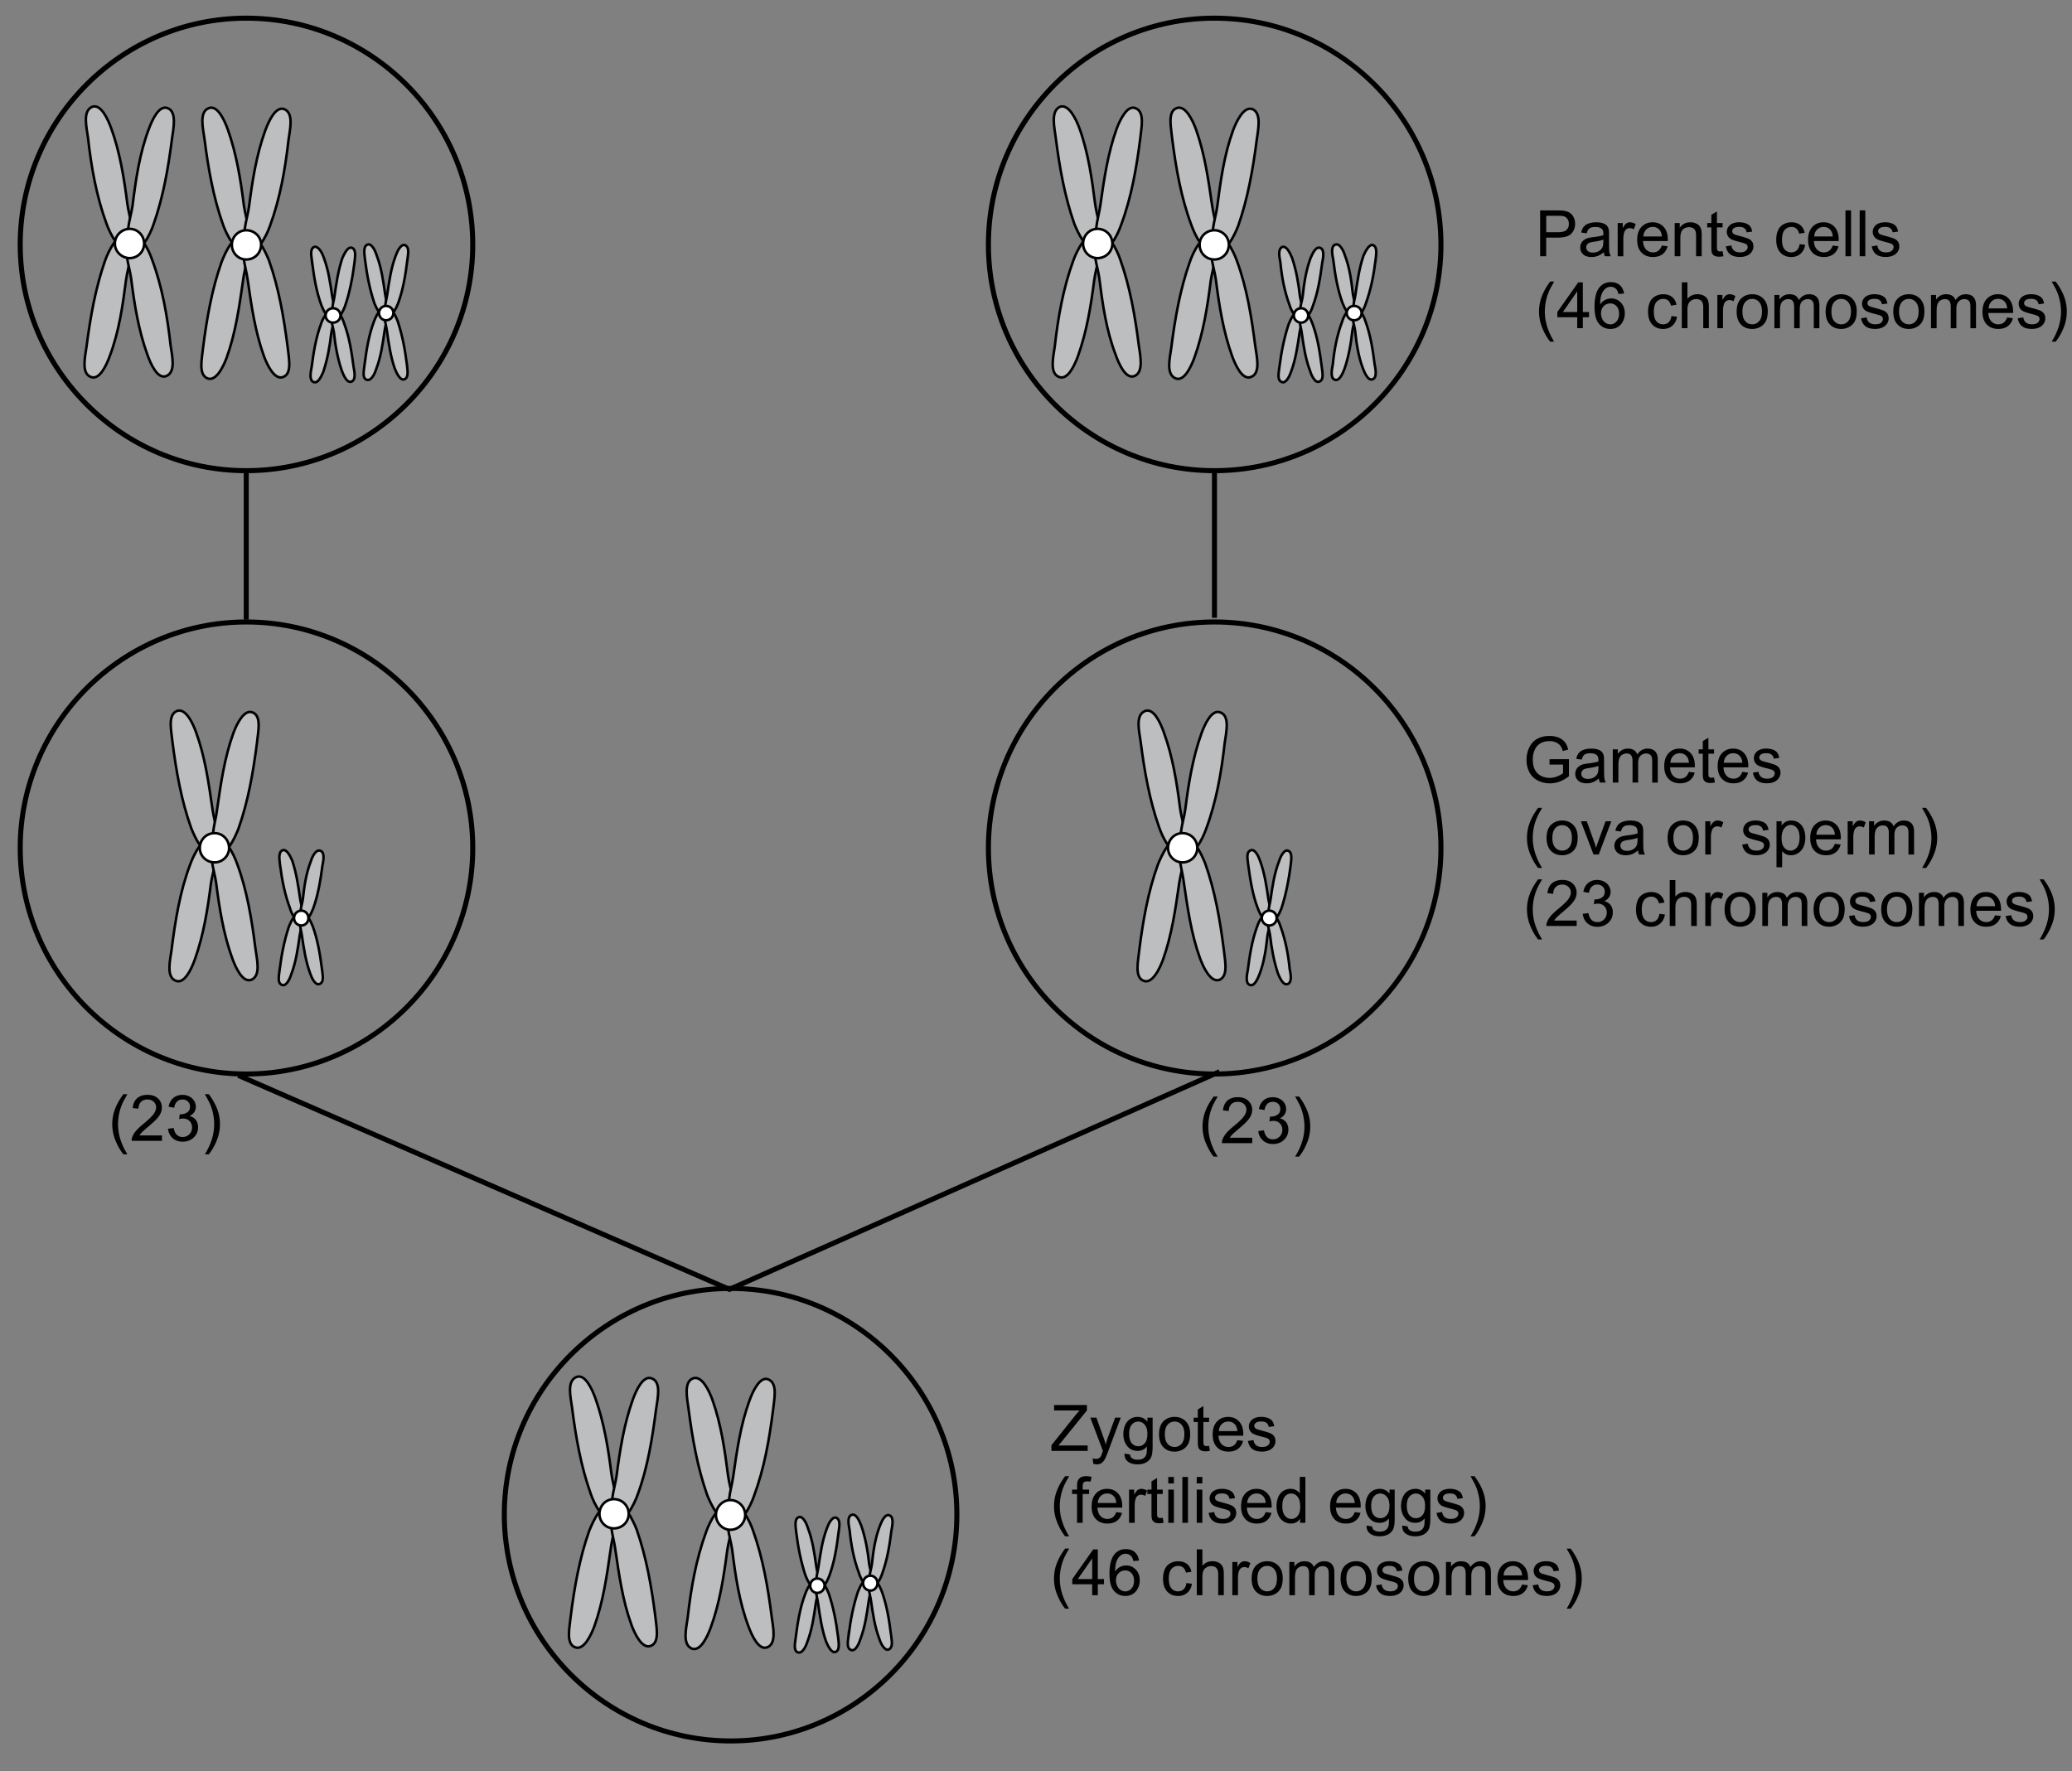 <svg version="1.1" xmlns="http://www.w3.org/2000/svg" x="0" y="0" width="411.023" height="351.391" viewBox="-42.27 10.824 411.023 351.391" xml:space="preserve"><rect x="-42.27" y="10.824" width="411.023" height="351.391" fill="#808080" stroke="none"/><path d="M263.246 61.663v-9.096h3.431c.6 0 1.063.027 1.381.085.446.076.82.219 1.122.427.303.209.545.5.729.878.182.376.276.79.276 1.238 0 .773-.243 1.428-.739 1.964-.493.539-1.382.805-2.667.805h-2.334v3.698l-1.199.001zm1.202-4.771h2.353c.778 0 1.329-.145 1.656-.436.326-.289.49-.699.49-1.221 0-.382-.092-.704-.284-.978a1.358 1.358 0 0 0-.762-.538c-.202-.053-.576-.08-1.119-.08h-2.326v3.252h-.008zM276.101 61.663a2.406 2.406 0 0 1-.224-.813c-.414.352-.813.599-1.194.747a3.446 3.446 0 0 1-1.231.216c-.725 0-1.276-.176-1.669-.53-.388-.354-.583-.805-.583-1.355 0-.325.072-.617.22-.883.146-.269.338-.483.576-.645.24-.162.506-.284.806-.365.219-.06.546-.114.992-.167.901-.108 1.566-.236 1.992-.387l.006-.29c0-.455-.105-.776-.315-.961-.285-.253-.707-.379-1.271-.379-.526 0-.913.092-1.166.277-.252.182-.437.509-.553.977l-1.092-.149c.098-.467.263-.846.49-1.13.228-.289.556-.51.986-.664.43-.156.928-.235 1.494-.235.563 0 1.019.068 1.372.198.353.134.61.299.775.5.166.201.284.452.348.757.037.19.056.535.056 1.03v1.489c0 1.039.024 1.694.07 1.97.049.275.144.54.286.792H276.101zm-.316-3.308c-.406.164-1.012.307-1.824.421-.459.068-.783.141-.975.225a.952.952 0 0 0-.595.893.96.96 0 0 0 .337.746c.229.198.556.297.99.297.434 0 .813-.094 1.147-.282.339-.189.584-.446.742-.772.119-.253.18-.624.18-1.117l-.002-.411zM278.631 61.663v-6.589h1.004v1c.258-.467.493-.776.711-.922a1.24 1.24 0 0 1 .717-.226c.376 0 .759.119 1.147.36l-.385 1.036a1.6 1.6 0 0 0-.819-.242c-.243 0-.463.075-.656.222a1.19 1.19 0 0 0-.416.609 4.361 4.361 0 0 0-.183 1.305v3.451l-1.12-.004zM287.384 59.54l1.154.142c-.183.675-.52 1.197-1.013 1.57-.493.372-1.118.557-1.888.557-.96 0-1.728-.295-2.291-.89-.564-.596-.847-1.428-.847-2.497 0-1.11.284-1.969.854-2.581.572-.613 1.312-.918 2.223-.918.88 0 1.599.299 2.158.9.555.599.837 1.444.837 2.532 0 .068-.002.164-.006.295h-4.912c.041.725.245 1.278.612 1.663.369.386.829.578 1.375.578.409 0 .76-.107 1.049-.323.296-.213.524-.556.695-1.028zm-3.667-1.805h3.68c-.049-.552-.189-.968-.422-1.247a1.709 1.709 0 0 0-1.383-.646c-.514 0-.944.171-1.295.515-.35.344-.542.803-.58 1.378zM289.939 61.663v-6.589h1.003v.938c.489-.724 1.185-1.086 2.103-1.086.394 0 .757.073 1.094.214.334.141.583.332.748.562.167.233.285.505.347.823.042.208.063.569.063 1.086v4.051h-1.115v-4.008c0-.456-.044-.798-.132-1.021a1.048 1.048 0 0 0-.462-.54 1.467 1.467 0 0 0-.778-.202c-.476 0-.887.151-1.229.453-.346.3-.517.873-.517 1.718v3.599l-1.125.002zM298.951 60.707c.125 0 .285-.017.49-.043l.161.986a4.234 4.234 0 0 1-.843.098c-.406 0-.722-.065-.944-.192a1.045 1.045 0 0 1-.471-.505c-.091-.209-.136-.648-.136-1.319v-3.791h-.82v-.869h.82v-1.631l1.109-.67v2.301h1.123v.869h-1.123v3.853c0 .32.023.524.063.614a.453.453 0 0 0 .188.216c.09.053.216.083.383.083zM300.086 59.696l1.109-.174c.062.44.233.781.519 1.014.282.235.68.354 1.188.354.513 0 .893-.104 1.141-.313.245-.209.372-.454.372-.736a.68.68 0 0 0-.331-.597c-.15-.097-.534-.225-1.139-.378-.819-.207-1.388-.387-1.703-.538a1.659 1.659 0 0 1-.719-.626 1.647 1.647 0 0 1-.247-.884c0-.293.067-.566.203-.816a1.83 1.83 0 0 1 .55-.624c.172-.13.404-.236.705-.325.301-.09.621-.132.965-.132.518 0 .967.077 1.361.224.391.148.679.351.865.604.184.254.314.597.386 1.021l-1.093.148c-.05-.338-.193-.604-.431-.797-.238-.187-.573-.285-1.012-.285-.513 0-.879.082-1.098.254-.22.169-.329.367-.329.596 0 .144.045.275.133.39.09.121.235.219.432.295.111.042.44.136.986.286.79.21 1.34.384 1.65.518.315.134.557.331.738.587.178.257.267.575.267.957 0 .372-.108.724-.326 1.052-.221.33-.533.583-.942.762-.406.182-.869.271-1.387.271-.857 0-1.509-.18-1.957-.535-.445-.346-.729-.874-.856-1.573zM314.719 59.248l1.101.144c-.122.756-.431 1.349-.922 1.779-.493.428-1.101.642-1.82.642-.905 0-1.63-.294-2.174-.884-.548-.591-.822-1.434-.822-2.535 0-.71.117-1.333.354-1.868a2.444 2.444 0 0 1 1.077-1.199 3.184 3.184 0 0 1 1.571-.4c.717 0 1.302.183 1.757.545.451.361.746.876.875 1.54l-1.087.169c-.104-.443-.286-.776-.548-1.001a1.423 1.423 0 0 0-.953-.336c-.563 0-1.021.201-1.374.602-.351.404-.527 1.044-.527 1.915 0 .884.168 1.53.508 1.931.34.399.782.6 1.328.6.438 0 .804-.132 1.098-.404.292-.269.481-.681.558-1.24zM321.284 59.54l1.154.142c-.182.675-.52 1.197-1.011 1.57-.494.372-1.122.557-1.889.557-.961 0-1.729-.295-2.293-.89-.564-.596-.847-1.428-.847-2.497 0-1.11.285-1.969.856-2.581.57-.613 1.313-.918 2.221-.918.882 0 1.601.299 2.159.9.556.599.838 1.444.838 2.532 0 .068-.003.164-.007.295h-4.914c.041.725.247 1.278.615 1.663.367.386.826.578 1.374.578.41 0 .758-.107 1.053-.323.291-.213.522-.556.691-1.028zm-3.667-1.805h3.679c-.05-.552-.188-.968-.422-1.247a1.71 1.71 0 0 0-1.384-.646c-.51 0-.944.171-1.291.515-.352.344-.545.803-.582 1.378zM323.813 61.663v-9.096h1.115v9.096h-1.115zM326.634 61.663v-9.096h1.117v9.096h-1.117zM329.032 59.696l1.107-.174c.063.44.233.781.519 1.014.284.235.679.354 1.185.354.514 0 .896-.104 1.144-.313.246-.209.375-.454.375-.736 0-.252-.112-.45-.335-.597-.149-.097-.532-.225-1.14-.378-.82-.207-1.384-.387-1.705-.538a1.665 1.665 0 0 1-.715-.626 1.618 1.618 0 0 1-.244-.884c0-.293.066-.566.2-.816.132-.249.318-.457.546-.624.178-.13.411-.236.711-.325.299-.09.62-.132.964-.132.517 0 .97.077 1.362.224.391.148.68.351.866.604.183.254.313.597.384 1.021l-1.092.148c-.05-.338-.193-.604-.432-.797-.237-.187-.574-.285-1.011-.285-.514 0-.88.082-1.099.254-.22.169-.329.367-.329.596 0 .144.042.275.134.39.09.121.234.219.427.295.115.042.441.136.987.286.793.21 1.342.384 1.654.518.312.134.557.331.735.587s.27.575.27.957c0 .372-.108.724-.327 1.052-.22.33-.533.583-.943.762-.408.182-.872.271-1.389.271-.856 0-1.509-.18-1.954-.535-.443-.346-.731-.874-.855-1.573zM265.236 78.608c-.616-.777-1.137-1.687-1.563-2.729a8.484 8.484 0 0 1-.644-3.239c0-.984.158-1.93.481-2.83.373-1.046.948-2.088 1.725-3.127h.802c-.497.858-.832 1.475-.993 1.841a10.641 10.641 0 0 0-.597 1.789 10.196 10.196 0 0 0-.266 2.333c0 1.989.614 3.975 1.852 5.962h-.797zM270.602 75.933v-2.178h-3.946v-1.023l4.15-5.891h.912v5.891h1.226v1.023h-1.226v2.178h-1.116zm0-3.202V68.63l-2.849 4.101h2.849zM279.885 69.065l-1.11.085c-.1-.439-.239-.754-.422-.956a1.478 1.478 0 0 0-1.116-.477c-.356 0-.668.1-.937.296-.353.256-.63.632-.832 1.124-.202.493-.31 1.193-.316 2.103.269-.41.596-.714.985-.911a2.65 2.65 0 0 1 1.224-.298c.744 0 1.374.276 1.897.822.523.547.784 1.256.784 2.125 0 .572-.122 1.102-.369 1.591a2.67 2.67 0 0 1-1.012 1.124c-.434.26-.918.39-1.468.39-.931 0-1.686-.342-2.274-1.025-.59-.686-.882-1.813-.882-3.386 0-1.756.326-3.037.972-3.833.567-.696 1.331-1.043 2.289-1.043.717 0 1.306.202 1.76.602.462.405.735.96.827 1.667zm-4.561 3.922c0 .387.081.752.244 1.106.164.349.393.618.687.804.294.185.602.276.924.276.472 0 .877-.188 1.217-.57.338-.382.508-.899.508-1.552 0-.629-.168-1.122-.499-1.484a1.659 1.659 0 0 0-1.27-.545c-.505 0-.933.183-1.284.545-.351.358-.527.832-.527 1.42zM289.297 73.522l1.098.14c-.123.756-.431 1.35-.921 1.777-.495.431-1.102.645-1.822.645-.904 0-1.625-.293-2.173-.883-.549-.592-.823-1.434-.823-2.535 0-.71.119-1.333.354-1.868a2.45 2.45 0 0 1 1.076-1.2 3.183 3.183 0 0 1 1.573-.399c.715 0 1.301.182 1.755.545.455.362.747.876.874 1.54l-1.085.17c-.103-.442-.285-.776-.549-1.001a1.412 1.412 0 0 0-.951-.337c-.564 0-1.021.202-1.376.605-.348.401-.526 1.041-.526 1.912 0 .885.168 1.531.508 1.931.337.4.781.6 1.326.6.44 0 .805-.132 1.1-.404.294-.269.483-.682.562-1.238zM291.35 75.933v-9.095h1.116v3.263c.521-.604 1.175-.907 1.973-.907.489 0 .908.095 1.271.287.363.191.619.458.774.798.154.338.234.831.234 1.479v4.175h-1.116v-4.175c0-.558-.122-.964-.364-1.22-.24-.254-.582-.382-1.026-.382-.331 0-.642.084-.933.258a1.483 1.483 0 0 0-.624.699c-.124.293-.183.7-.183 1.217v3.605l-1.122-.002zM298.404 75.933v-6.589h1.005v1c.257-.467.493-.776.71-.922.217-.148.456-.225.717-.225.377 0 .76.122 1.147.36l-.384 1.036a1.603 1.603 0 0 0-.82-.242c-.243 0-.463.075-.656.223a1.195 1.195 0 0 0-.416.609 4.356 4.356 0 0 0-.183 1.305v3.449l-1.12-.004zM302.231 72.64c0-1.221.337-2.124 1.015-2.713.565-.489 1.26-.731 2.072-.731.909 0 1.646.295 2.22.889.576.596.863 1.416.863 2.463 0 .849-.13 1.515-.385 1.999a2.706 2.706 0 0 1-1.111 1.132 3.232 3.232 0 0 1-1.591.402c-.919 0-1.668-.294-2.236-.887-.566-.593-.847-1.443-.847-2.554zm1.149 0c0 .843.182 1.475.552 1.894.369.421.832.631 1.387.631s1.016-.21 1.383-.634c.367-.421.553-1.063.553-1.929 0-.813-.186-1.43-.557-1.851a1.758 1.758 0 0 0-1.379-.63c-.555 0-1.018.209-1.387.627-.37.416-.552 1.047-.552 1.892zM309.714 75.933v-6.589h.999v.924c.208-.322.486-.582.825-.779a2.316 2.316 0 0 1 1.173-.293c.488 0 .888.101 1.2.303.313.203.532.488.66.852.522-.768 1.2-1.153 2.036-1.153.649 0 1.155.182 1.507.545.352.362.528.917.528 1.672v4.522h-1.11v-4.151c0-.445-.037-.768-.108-.961a.965.965 0 0 0-.396-.477 1.215 1.215 0 0 0-.669-.18c-.463 0-.849.153-1.154.462-.307.309-.46.803-.46 1.479v3.829h-1.115v-4.282c0-.497-.091-.869-.277-1.117-.181-.247-.479-.371-.893-.371-.314 0-.604.083-.872.248a1.413 1.413 0 0 0-.579.727c-.121.318-.181.778-.181 1.375v3.418h-1.116l.002-.003zM319.883 72.64c0-1.221.339-2.124 1.018-2.713.563-.489 1.257-.731 2.073-.731.904 0 1.642.295 2.216.889.576.596.863 1.416.863 2.463 0 .849-.13 1.515-.383 1.999a2.693 2.693 0 0 1-1.113 1.132 3.226 3.226 0 0 1-1.591.402c-.919 0-1.669-.294-2.236-.887-.565-.591-.847-1.443-.847-2.554zm1.148 0c0 .843.184 1.475.552 1.894.368.421.832.631 1.391.631.551 0 1.012-.21 1.379-.634.367-.421.552-1.063.552-1.929 0-.813-.185-1.43-.556-1.851a1.76 1.76 0 0 0-1.379-.63c-.555 0-1.019.209-1.387.627-.368.416-.552 1.047-.552 1.892zM326.917 73.967l1.106-.175c.061.44.233.782.518 1.015.282.235.68.354 1.188.354.513 0 .893-.103 1.141-.313.244-.208.372-.455.372-.736a.683.683 0 0 0-.328-.597c-.153-.097-.536-.225-1.141-.378-.82-.207-1.388-.387-1.704-.537a1.652 1.652 0 0 1-.719-.626 1.657 1.657 0 0 1-.246-.884c0-.292.067-.565.202-.815s.316-.458.549-.623c.174-.13.406-.237.706-.327.301-.091.622-.133.965-.133.518 0 .971.077 1.362.223.392.148.679.352.865.604.184.253.314.597.385 1.019l-1.092.15c-.05-.338-.193-.604-.431-.797-.238-.188-.575-.285-1.012-.285-.514 0-.88.083-1.099.254-.219.17-.328.369-.328.596 0 .144.044.276.131.391.092.121.235.219.434.295.11.042.439.138.986.286.79.211 1.34.384 1.651.518.313.134.555.331.737.587.177.256.266.575.266.957 0 .372-.109.724-.327 1.051-.218.33-.532.584-.939.764-.409.181-.871.27-1.388.27-.857 0-1.511-.18-1.957-.534-.443-.348-.727-.875-.853-1.574zM333.302 72.64c0-1.221.337-2.124 1.013-2.713.567-.489 1.261-.731 2.074-.731.908 0 1.646.295 2.22.889.575.596.863 1.416.863 2.463 0 .849-.13 1.515-.386 1.999a2.698 2.698 0 0 1-1.11 1.132 3.234 3.234 0 0 1-1.591.402c-.923 0-1.669-.294-2.236-.887-.565-.593-.847-1.443-.847-2.554zm1.149 0c0 .843.181 1.475.551 1.894.368.421.832.631 1.388.631.553 0 1.014-.21 1.382-.634.368-.421.552-1.063.552-1.929 0-.813-.185-1.43-.555-1.851a1.763 1.763 0 0 0-1.379-.63c-.556 0-1.02.209-1.388.627-.367.416-.551 1.047-.551 1.892zM340.785 75.933v-6.589h.998v.924c.207-.322.485-.582.826-.779a2.3 2.3 0 0 1 1.172-.293c.488 0 .888.101 1.201.303.313.203.531.488.659.852.521-.768 1.199-1.153 2.035-1.153.651 0 1.157.182 1.509.545.35.362.527.917.527 1.672v4.522h-1.111v-4.151c0-.445-.035-.768-.11-.961a.946.946 0 0 0-.392-.477 1.22 1.22 0 0 0-.669-.18c-.464 0-.851.153-1.154.462-.308.309-.46.803-.46 1.479v3.829h-1.115v-4.282c0-.497-.09-.869-.275-1.117-.181-.247-.479-.371-.893-.371-.314 0-.605.083-.872.248a1.41 1.41 0 0 0-.58.727c-.121.318-.183.778-.183 1.375v3.418h-1.115l.002-.003zM355.879 73.811l1.154.141c-.181.675-.519 1.198-1.011 1.571-.493.373-1.118.557-1.888.557-.962 0-1.728-.295-2.293-.89-.564-.596-.847-1.428-.847-2.497 0-1.11.284-1.969.856-2.581.57-.611 1.312-.917 2.219-.917.882 0 1.603.299 2.159.901.556.596.839 1.441.839 2.529 0 .068-.003.166-.008.297h-4.912c.041.724.244 1.278.613 1.663a1.83 1.83 0 0 0 1.375.578c.408 0 .759-.107 1.051-.324.293-.213.524-.556.693-1.028zm-3.666-1.805h3.679c-.05-.552-.189-.968-.422-1.248a1.711 1.711 0 0 0-1.385-.646 1.77 1.77 0 0 0-1.291.516c-.35.343-.544.803-.581 1.378zM357.987 73.967l1.109-.175c.061.44.233.782.517 1.015.282.235.68.354 1.188.354.512 0 .894-.103 1.141-.313.245-.208.373-.455.373-.736 0-.252-.11-.45-.331-.597-.151-.097-.535-.225-1.141-.378-.818-.207-1.385-.387-1.702-.537a1.64 1.64 0 0 1-.719-.626 1.648 1.648 0 0 1-.246-.884c0-.292.068-.565.203-.815.132-.25.316-.458.546-.623a2.3 2.3 0 0 1 .709-.327c.3-.088.622-.133.965-.133.517 0 .968.077 1.362.223.39.149.679.352.863.604.184.253.316.597.386 1.019l-1.091.15c-.05-.338-.193-.604-.431-.797-.238-.188-.577-.285-1.014-.285-.512 0-.878.083-1.098.254-.219.17-.329.369-.329.596 0 .144.044.276.133.391.092.121.235.219.432.295.112.042.44.138.986.286.791.211 1.34.384 1.65.518.315.134.558.331.737.587.18.256.269.575.269.957 0 .372-.109.724-.327 1.051-.22.33-.533.584-.941.764-.407.181-.87.27-1.388.27-.857 0-1.509-.18-1.956-.534-.443-.348-.729-.875-.855-1.574zM365.521 78.608h-.802c1.236-1.987 1.855-3.973 1.855-5.962 0-.777-.089-1.549-.268-2.313a9.521 9.521 0 0 0-.594-1.788c-.161-.375-.493-.992-.997-1.862h.801c.778 1.039 1.353 2.08 1.727 3.127.318.902.478 1.846.478 2.83a8.426 8.426 0 0 1-.643 3.239 11.231 11.231 0 0 1-1.557 2.729z"/><g stroke="#000"><path fill="none" stroke-width="1" d="M102.703 356.205c24.674 0 44.84-20.165 44.84-44.932 0-24.675-20.165-44.841-44.84-44.841-24.771 0-44.932 20.163-44.932 44.841-.001 24.766 20.162 44.932 44.932 44.932z"/><g stroke-width=".5"><path fill="#BCBEC0" d="M71.213 290.095c-.276-2.025-1.104-5.249.83-6.077 1.75-.737 3.129 2.395 3.775 4.144 1.745 4.88 2.575 10.038 3.222 15.193.368 2.671 1.933 6.353-.092 8.191-1.473 1.38-3.407-2.483-4.051-4.42-1.934-5.428-2.948-11.228-3.684-17.031z"/><path fill="#BCBEC0" d="M70.936 331.53c-.184 2.026-1.013 5.338.83 6.077 1.747.737 3.222-2.394 3.865-4.144 1.749-4.879 2.486-10.038 3.222-15.19.276-2.671 1.843-6.354-.181-8.194-1.478-1.379-3.315 2.577-4.051 4.419-1.936 5.43-2.947 11.232-3.685 17.032z"/><path fill="#BCBEC0" d="M87.879 290.371c.276-2.024 1.104-5.338-.83-6.076-1.75-.737-3.129 2.394-3.775 4.142-1.745 4.881-2.575 10.04-3.222 15.102-.369 2.761-1.934 6.444.093 8.283 1.473 1.29 3.406-2.575 4.051-4.417 2.025-5.432 2.945-11.325 3.683-17.034z"/><path fill="#BCBEC0" d="M87.695 331.252c.181 2.026 1.01 5.341-.83 6.077-1.749.74-3.226-2.394-3.868-4.14-1.75-4.791-2.486-10.039-3.222-15.101-.369-2.765-1.843-6.357.181-8.287 1.477-1.289 3.314 2.578 4.055 4.421 1.934 5.52 2.946 11.322 3.684 17.03z"/><path fill="#FFF" d="M79.5 314.034c1.658 0 2.943-1.288 2.943-2.854 0-1.658-1.286-2.944-2.943-2.944-1.569 0-2.854 1.286-2.854 2.944a2.868 2.868 0 0 0 2.854 2.854z"/><g><path fill="#BCBEC0" d="M94.322 290.371c-.275-2.024-1.011-5.338.83-6.076 1.75-.737 3.222 2.394 3.868 4.142 1.746 4.881 2.487 10.04 3.13 15.102.369 2.761 1.934 6.444-.091 8.283-1.474 1.29-3.315-2.575-4.051-4.417-1.935-5.523-2.949-11.325-3.686-17.034z"/><path fill="#BCBEC0" d="M94.139 331.805c-.279 2.027-1.108 5.249.829 6.078 1.747.646 3.13-2.486 3.771-4.234 1.75-4.789 2.578-10.039 3.227-15.101.367-2.764 1.934-6.354-.092-8.284-1.478-1.289-3.408 2.576-4.051 4.42-2.026 5.519-3.04 11.32-3.684 17.121z"/><path fill="#BCBEC0" d="M111.08 290.556c.185-2.025 1.013-5.248-.92-6.076-1.654-.735-3.131 2.394-3.771 4.231-1.75 4.791-2.486 9.946-3.222 15.102-.368 2.673-1.842 6.356.181 8.194 1.382 1.38 3.314-2.486 3.959-4.419 2.023-5.431 3.037-11.231 3.773-17.032z"/><path fill="#BCBEC0" d="M110.804 331.53c.276 2.026 1.011 5.338-.83 6.077-1.75.737-3.13-2.394-3.775-4.144-1.841-4.879-2.578-10.038-3.222-15.19-.369-2.671-1.933-6.354.093-8.194 1.473-1.379 3.403 2.484 4.051 4.419 1.934 5.43 2.948 11.232 3.683 17.032z"/><path fill="#FFF" d="M102.609 314.312c1.658 0 2.947-1.381 2.947-2.946 0-1.566-1.291-2.945-2.947-2.945-1.564 0-2.854 1.379-2.854 2.945.001 1.564 1.29 2.946 2.854 2.946z"/></g><g><path fill="#BCBEC0" d="M115.684 314.864c-.091-1.012-.46-2.672.461-3.038.83-.367 1.565 1.198 1.841 2.119.922 2.394 1.291 4.971 1.658 7.549.184 1.38.921 3.223-.092 4.143-.736.645-1.654-1.288-2.025-2.21-.921-2.763-1.475-5.617-1.843-8.563z"/><path fill="#BCBEC0" d="M115.593 335.579c-.092 1.012-.553 2.672.367 3.037.922.367 1.659-1.196 1.938-2.118.917-2.394 1.286-4.97 1.654-7.55.185-1.289.922-3.132-.088-4.051-.741-.737-1.659 1.196-2.025 2.207-1.018 2.677-1.479 5.623-1.846 8.475z"/><path fill="#BCBEC0" d="M124.062 314.956c.092-1.012.552-2.578-.461-3.037-.825-.277-1.565 1.288-1.841 2.116-.921 2.396-1.289 5.063-1.658 7.552-.185 1.382-.921 3.223.092 4.145.737.646 1.658-1.29 2.025-2.21 1.015-2.766 1.475-5.619 1.843-8.566z"/><path fill="#BCBEC0" d="M123.971 335.488c.089 1.012.458 2.672-.461 3.038-.828.369-1.565-1.198-1.938-2.116-.827-2.396-1.197-4.973-1.565-7.552-.181-1.381-.917-3.223.092-4.143.736-.647 1.658 1.288 2.025 2.209.927 2.765 1.477 5.616 1.847 8.564z"/><path fill="#FFF" d="M119.827 326.834c.83 0 1.474-.646 1.474-1.476 0-.739-.645-1.382-1.474-1.382-.736 0-1.38.646-1.38 1.382 0 .831.645 1.476 1.38 1.476z"/></g><g><path fill="#BCBEC0" d="M126.272 314.406c-.184-1.014-.552-2.674.369-3.038.92-.369 1.565 1.195 1.934 2.116.828 2.395 1.289 4.973 1.565 7.549.184 1.38 1.013 3.133 0 4.051-.737.74-1.747-1.196-2.025-2.206-1.013-2.675-1.567-5.62-1.843-8.472z"/><path fill="#BCBEC0" d="M126.089 335.118c-.089 1.012-.55 2.672.461 3.037.828.37 1.565-1.196 1.842-2.117.921-2.394 1.29-4.969 1.658-7.549.182-1.38.918-3.224-.092-4.142-.737-.646-1.658 1.288-2.025 2.209-.924 2.763-1.477 5.617-1.844 8.562z"/><path fill="#BCBEC0" d="M134.561 314.495c.181-1.012.548-2.672-.369-3.036-.922-.368-1.569 1.197-1.938 2.118-.918 2.394-1.289 4.969-1.565 7.549-.182 1.382-1.011 3.224 0 4.143.736.646 1.75-1.289 2.025-2.208 1.017-2.766 1.478-5.619 1.847-8.566z"/><path fill="#BCBEC0" d="M134.467 335.029c.092 1.011.553 2.577-.461 3.037-.828.277-1.565-1.199-1.842-2.117-.918-2.394-1.286-5.063-1.654-7.552-.185-1.378-.921-3.223.089-4.145.739-.646 1.658 1.29 2.025 2.209 1.015 2.767 1.474 5.621 1.843 8.568z"/><path fill="#FFF" d="M130.416 326.374c.737 0 1.378-.646 1.378-1.476s-.643-1.477-1.378-1.477c-.83 0-1.477.647-1.477 1.477s.649 1.476 1.477 1.476z"/></g></g></g><g stroke="#000"><path fill="none" stroke-width="1" d="M6.578 104.201c24.771 0 44.931-20.164 44.931-44.84 0-24.77-20.163-44.932-44.931-44.932-24.676 0-44.84 20.163-44.84 44.932 0 24.675 20.164 44.84 44.84 44.84z"/><g stroke-width=".5"><path fill="#BCBEC0" d="M-24.82 38.092c-.276-2.025-1.104-5.248.828-6.076 1.75-.647 3.134 2.486 3.775 4.234 1.75 4.79 2.579 10.038 3.223 15.101.369 2.765 1.933 6.354-.092 8.286-1.473 1.289-3.403-2.577-4.051-4.42-2.025-5.525-3.038-11.324-3.683-17.125z"/><path fill="#BCBEC0" d="M-25.095 79.524c-.276 2.025-1.106 5.342.828 6.076 1.75.739 3.13-2.394 3.775-4.144 1.842-4.88 2.575-10.035 3.223-15.101.367-2.762 1.933-6.445-.092-8.285-1.473-1.289-3.407 2.576-4.051 4.42-1.934 5.524-2.947 11.326-3.683 17.034z"/><path fill="#BCBEC0" d="M-8.155 38.368c.28-2.025 1.013-5.34-.828-6.078-1.747-.736-3.13 2.395-3.772 4.144-1.843 4.88-2.579 10.037-3.222 15.192-.368 2.671-1.938 6.353.089 8.195 1.477 1.379 3.407-2.486 4.051-4.421 1.934-5.431 2.946-11.232 3.682-17.032z"/><path fill="#BCBEC0" d="M-8.43 79.34c.276 2.025 1.105 5.248-.828 6.076-1.749.737-3.131-2.393-3.775-4.234-1.747-4.79-2.575-9.942-3.223-15.101-.367-2.763-1.934-6.354.093-8.195 1.473-1.379 3.407 2.486 4.051 4.42 2.024 5.433 3.038 11.234 3.682 17.034z"/><path fill="#FFF" d="M-16.533 62.031a2.868 2.868 0 0 0 2.854-2.854c0-1.658-1.289-2.947-2.854-2.947s-2.946 1.289-2.946 2.947c0 1.564 1.381 2.854 2.946 2.854z"/><g><path fill="#BCBEC0" d="M-1.708 38.368c-.28-2.025-1.109-5.34.828-6.078 1.745-.736 3.13 2.395 3.771 4.144 1.75 4.88 2.579 10.037 3.223 15.192.372 2.671 1.938 6.353-.089 8.195C4.549 61.2 2.619 57.242 1.974 55.4.039 49.969-.972 44.168-1.708 38.368z"/><path fill="#BCBEC0" d="M-1.986 79.801c-.181 2.025-1.011 5.248.83 6.076 1.75.736 3.222-2.394 3.867-4.144 1.75-4.88 2.486-10.038 3.222-15.192.276-2.67 1.841-6.353-.184-8.194-1.473-1.378-3.312 2.486-4.051 4.42-1.934 5.432-2.945 11.234-3.684 17.034z"/><path fill="#BCBEC0" d="M14.956 38.643c.276-2.116 1.105-5.338-.828-6.167-1.75-.647-3.134 2.484-3.775 4.232-1.749 4.789-2.578 10.04-3.223 15.101-.367 2.762-1.932 6.355.093 8.285 1.473 1.289 3.403-2.577 4.051-4.418 2.025-5.523 3.038-11.324 3.682-17.033z"/><path fill="#BCBEC0" d="M14.771 79.524c.185 2.025 1.013 5.342-.828 6.076-1.747.739-3.223-2.394-3.865-4.144-1.75-4.88-2.486-10.035-3.223-15.189-.368-2.672-1.843-6.356.181-8.195 1.477-1.29 3.315 2.576 4.051 4.419 1.937 5.432 2.948 11.325 3.684 17.033z"/><path fill="#FFF" d="M6.578 62.305c1.658 0 2.945-1.287 2.945-2.944 0-1.566-1.289-2.854-2.945-2.854a2.868 2.868 0 0 0-2.854 2.854c-.002 1.658 1.288 2.944 2.854 2.944z"/></g><g><path fill="#BCBEC0" d="M19.651 62.859c-.09-1.012-.549-2.578.368-3.037.921-.278 1.658 1.287 1.938 2.115.917 2.394 1.286 5.063 1.658 7.552.181 1.378.917 3.222-.092 4.143-.737.646-1.658-1.289-2.025-2.209-1.018-2.763-1.479-5.619-1.847-8.564z"/><path fill="#BCBEC0" d="M19.561 83.575c-.185 1.013-.553 2.673.369 3.038.917.369 1.565-1.197 1.933-2.025.828-2.486 1.289-5.063 1.565-7.552.185-1.379 1.013-3.223 0-4.144-.737-.646-1.75 1.289-2.025 2.208-1.015 2.767-1.474 5.62-1.842 8.475z"/><path fill="#BCBEC0" d="M28.031 63.044c.091-1.013.46-2.673-.461-3.039-.83-.368-1.565 1.198-1.934 2.026-.83 2.485-1.197 5.063-1.569 7.642-.181 1.289-.917 3.133.092 4.051.736.738 1.658-1.197 2.025-2.208.926-2.673 1.479-5.618 1.847-8.472z"/><path fill="#BCBEC0" d="M27.847 83.485c.185 1.011.552 2.67-.369 3.037-.92.367-1.565-1.198-1.932-2.119-.83-2.394-1.291-4.972-1.565-7.549-.185-1.38-1.013-3.133 0-4.051.736-.74 1.745 1.196 2.025 2.207 1.011 2.673 1.472 5.62 1.841 8.475z"/><path fill="#FFF" d="M23.796 74.829c.828 0 1.477-.647 1.477-1.38 0-.828-.648-1.474-1.477-1.474-.83 0-1.473.646-1.473 1.474 0 .734.643 1.38 1.473 1.38z"/></g><g><path fill="#BCBEC0" d="M30.148 62.398c-.093-1.012-.46-2.67.457-3.036.83-.367 1.568 1.197 1.843 2.116.92 2.396 1.289 4.972 1.658 7.552.181 1.382.922 3.222-.092 4.144-.736.645-1.658-1.291-2.025-2.208-.92-2.767-1.473-5.621-1.841-8.568z"/><path fill="#BCBEC0" d="M30.055 83.115c-.092 1.013-.552 2.672.369 3.037.921.365 1.658-1.197 1.933-2.116.922-2.395 1.291-4.972 1.658-7.549.184-1.381.921-3.132-.092-4.051-.736-.738-1.658 1.197-2.025 2.208-1.013 2.671-1.474 5.616-1.843 8.471z"/><path fill="#BCBEC0" d="M38.527 62.49c.092-1.013.553-2.577-.461-3.037-.83-.276-1.565 1.289-1.841 2.118-.921 2.394-1.289 5.063-1.658 7.551-.185 1.379-.921 3.222.089 4.144.739.644 1.658-1.289 2.027-2.209 1.015-2.765 1.475-5.62 1.844-8.567z"/><path fill="#BCBEC0" d="M38.434 83.024c.092 1.012.461 2.671-.461 3.036-.829.368-1.565-1.197-1.933-2.119-.83-2.394-1.197-4.969-1.565-7.549-.185-1.38-.92-3.222.092-4.144.737-.645 1.658 1.289 2.025 2.21.923 2.764 1.475 5.619 1.842 8.566z"/><path fill="#FFF" d="M34.291 74.368c.829 0 1.476-.647 1.476-1.475 0-.736-.648-1.379-1.476-1.379-.736 0-1.378.646-1.378 1.379-.003.83.642 1.475 1.378 1.475z"/></g></g></g><g stroke="#000"><path fill="none" stroke-width="1" d="M198.643 104.201c24.768 0 44.926-20.164 44.926-44.84 0-24.77-20.16-44.932-44.926-44.932-24.771 0-44.843 20.161-44.843 44.932.002 24.675 20.074 44.84 44.843 44.84z"/><g stroke-width=".5"><path fill="#BCBEC0" d="M167.153 38.092c-.279-2.025-1.013-5.248.829-6.076 1.746-.647 3.224 2.486 3.865 4.234 1.749 4.79 2.486 10.038 3.136 15.101.367 2.765 1.932 6.354-.094 8.286-1.477 1.289-3.314-2.577-4.051-4.42-1.936-5.525-2.948-11.324-3.685-17.125z"/><path fill="#BCBEC0" d="M166.969 79.524c-.276 2.025-1.105 5.342.828 6.076 1.749.739 3.134-2.394 3.775-4.144 1.749-4.88 2.578-10.035 3.223-15.101.368-2.762 1.934-6.445-.093-8.285-1.473-1.289-3.402 2.576-4.051 4.42-2.024 5.524-3.037 11.326-3.682 17.034z"/><path fill="#BCBEC0" d="M183.912 38.368c.181-2.025 1.01-5.34-.923-6.078-1.657-.736-3.129 2.395-3.773 4.144-1.75 4.88-2.486 10.037-3.222 15.192-.368 2.671-1.842 6.353.184 8.195 1.375 1.379 3.314-2.486 3.959-4.421 2.024-5.431 3.037-11.232 3.775-17.032z"/><path fill="#BCBEC0" d="M183.635 79.34c.279 2.025 1.013 5.248-.83 6.076-1.746.737-3.131-2.393-3.771-4.234-1.843-4.79-2.577-9.942-3.222-15.101-.372-2.763-1.938-6.354.089-8.195 1.476-1.379 3.405 2.486 4.051 4.42 1.933 5.433 2.946 11.234 3.683 17.034z"/><path fill="#FFF" d="M175.439 62.031c1.656 0 2.945-1.289 2.945-2.854 0-1.658-1.289-2.947-2.945-2.947-1.565 0-2.854 1.289-2.854 2.947a2.87 2.87 0 0 0 2.854 2.854z"/><g><path fill="#BCBEC0" d="M190.263 38.368c-.181-2.025-1.011-5.34.83-6.078 1.747-.736 3.222 2.395 3.867 4.144 1.744 4.88 2.481 10.037 3.222 15.192.367 2.671 1.842 6.353-.184 8.195-1.476 1.379-3.315-2.578-3.96-4.421-2.025-5.431-3.038-11.232-3.775-17.032z"/><path fill="#BCBEC0" d="M190.08 79.801c-.279 2.025-1.109 5.248.828 6.076 1.746.736 3.131-2.394 3.771-4.144 1.749-4.88 2.579-10.038 3.222-15.192.37-2.67 1.939-6.353-.087-8.194-1.477-1.378-3.407 2.486-4.052 4.42-1.934 5.432-2.946 11.234-3.682 17.034z"/><path fill="#BCBEC0" d="M207.021 38.643c.277-2.116 1.013-5.338-.829-6.167-1.748-.647-3.222 2.484-3.864 4.232-1.751 4.789-2.485 10.039-3.134 15.101-.368 2.762-1.934 6.355.093 8.285 1.472 1.289 3.314-2.577 4.05-4.418 1.933-5.523 2.948-11.324 3.684-17.033z"/><path fill="#BCBEC0" d="M206.745 79.524c.276 2.025 1.105 5.342-.828 6.076-1.75.739-3.135-2.394-3.775-4.144-1.75-4.88-2.577-10.035-3.222-15.189-.37-2.672-1.934-6.356.093-8.195 1.471-1.29 3.401 2.576 4.05 4.419 2.026 5.432 2.944 11.325 3.682 17.033z"/><path fill="#FFF" d="M198.643 62.305c1.565 0 2.854-1.287 2.854-2.944a2.867 2.867 0 0 0-2.854-2.854c-1.657 0-2.946 1.288-2.946 2.854 0 1.658 1.289 2.944 2.946 2.944z"/></g><g><path fill="#BCBEC0" d="M211.718 62.859c-.185-1.012-.552-2.578.366-3.037.918-.278 1.566 1.287 1.936 2.115.828 2.394 1.289 5.063 1.564 7.552.186 1.378 1.014 3.222 0 4.143-.736.646-1.75-1.289-2.025-2.209-1.015-2.763-1.566-5.619-1.841-8.564z"/><path fill="#BCBEC0" d="M211.533 83.575c-.093 1.013-.552 2.673.46 3.038.829.369 1.565-1.197 1.841-2.025.922-2.486 1.291-5.063 1.658-7.552.185-1.379.921-3.223-.088-4.144-.74-.646-1.657 1.289-2.029 2.208-.921 2.767-1.474 5.62-1.842 8.475z"/><path fill="#BCBEC0" d="M220.004 63.044c.184-1.013.551-2.673-.369-3.039-.92-.368-1.564 1.198-1.933 2.026-.921 2.485-1.289 5.063-1.565 7.642-.184 1.289-1.014 3.133 0 4.051.735.738 1.745-1.197 2.026-2.208 1.012-2.673 1.472-5.618 1.841-8.472z"/><path fill="#BCBEC0" d="M219.91 83.485c.093 1.011.553 2.67-.456 3.037-.828.369-1.569-1.198-1.842-2.119-.921-2.394-1.29-4.972-1.657-7.549-.181-1.38-.92-3.133.092-4.051.736-.74 1.657 1.196 2.026 2.207 1.009 2.673 1.469 5.62 1.837 8.475z"/><path fill="#FFF" d="M215.858 74.829c.741 0 1.383-.647 1.383-1.38 0-.828-.645-1.474-1.383-1.474-.827 0-1.472.646-1.472 1.474.001.734.645 1.38 1.472 1.38z"/></g><g><path fill="#BCBEC0" d="M222.214 62.398c-.184-1.012-.552-2.67.369-3.036.92-.365 1.656 1.197 1.933 2.116.92 2.396 1.289 4.972 1.564 7.552.186 1.382 1.014 3.222 0 4.144-.736.645-1.657-1.291-2.025-2.208-1.013-2.767-1.472-5.621-1.841-8.568z"/><path fill="#BCBEC0" d="M222.122 83.115c-.182 1.013-.554 2.672.368 3.037.921.37 1.564-1.197 1.933-2.116.829-2.395 1.289-4.972 1.57-7.549.181-1.381 1.011-3.132 0-4.051-.741-.738-1.75 1.197-2.026 2.208-1.017 2.671-1.571 5.616-1.845 8.471z"/><path fill="#BCBEC0" d="M230.592 62.49c.092-1.013.459-2.577-.46-3.037-.829-.276-1.566 1.289-1.936 2.118-.828 2.394-1.196 5.063-1.563 7.551-.185 1.379-.922 3.222.092 4.144.737.644 1.655-1.289 1.933-2.209 1.014-2.765 1.566-5.62 1.934-8.567z"/><path fill="#BCBEC0" d="M230.408 83.024c.181 1.012.549 2.671-.369 3.036-.921.366-1.568-1.197-1.936-2.119-.918-2.394-1.286-4.969-1.565-7.549-.182-1.38-1.011-3.222 0-4.144.736-.645 1.749 1.289 2.024 2.21 1.017 2.764 1.477 5.619 1.846 8.566z"/><path fill="#FFF" d="M226.356 74.368c.829 0 1.473-.647 1.473-1.475 0-.736-.644-1.379-1.473-1.379-.828 0-1.477.646-1.477 1.379.005.83.649 1.475 1.477 1.475z"/></g></g></g><g stroke="#000"><path fill="none" stroke-width="1" d="M6.578 223.894c24.771 0 44.931-20.161 44.931-44.84 0-24.675-20.161-44.839-44.931-44.839-24.676.001-44.84 20.167-44.84 44.841 0 24.676 20.164 44.838 44.84 44.838z"/><g stroke-width=".5"><path fill="#BCBEC0" d="M-8.062 157.971c-.182-2.024-1.011-5.248.829-6.076 1.75-.735 3.222 2.394 3.868 4.233 1.747 4.79 2.486 9.944 3.222 15.101.369 2.765 1.841 6.355-.185 8.195-1.473 1.381-3.314-2.483-4.051-4.42-1.934-5.431-2.947-11.231-3.683-17.033z"/><path fill="#BCBEC0" d="M-8.245 199.312c-.28 2.026-1.108 5.341.829 6.077 1.747.737 3.131-2.395 3.771-4.144 1.75-4.881 2.579-10.04 3.222-15.19.373-2.578 1.938-6.259-.088-8.104-1.477-1.381-3.407 2.578-4.051 4.421-2.027 5.337-2.948 11.14-3.683 16.94z"/><path fill="#BCBEC0" d="M8.695 158.247c.185-2.025 1.013-5.341-.828-6.076-1.75-.738-3.222 2.394-3.865 4.143-1.75 4.879-2.486 10.036-3.222 15.191-.28 2.671-1.843 6.354.181 8.195 1.475 1.379 3.315-2.579 4.051-4.419 1.933-5.432 2.946-11.235 3.683-17.034z"/><path fill="#BCBEC0" d="M8.419 199.128c.275 2.026 1.104 5.248-.83 6.076-1.75.647-3.134-2.486-3.775-4.232-1.75-4.791-2.578-10.037-3.222-15.101-.368-2.672-1.934-6.261.093-8.195 1.473-1.289 3.403 2.576 4.051 4.42 2.025 5.432 2.947 11.23 3.683 17.032z"/><path fill="#FFF" d="M.318 181.91a2.87 2.87 0 0 0 2.854-2.854c0-1.658-1.289-2.943-2.854-2.943-1.658 0-2.947 1.286-2.947 2.943-.001 1.563 1.289 2.854 2.947 2.854z"/><g><path fill="#BCBEC0" d="M13.299 182.555c-.092-1.014-.461-2.672.461-3.038.828-.369 1.565 1.196 1.934 2.025.829 2.486 1.197 4.971 1.565 7.552.184 1.289.921 3.131-.092 4.052-.737.736-1.658-1.198-1.934-2.208-1.013-2.674-1.566-5.621-1.934-8.383z"/><path fill="#BCBEC0" d="M13.206 203.179c-.093 1.014-.552 2.673.461 3.037.828.37 1.564-1.196 1.841-2.117.92-2.394 1.289-4.971 1.658-7.552.185-1.379.922-3.222-.089-4.141-.74-.647-1.658 1.286-2.025 2.208-.924 2.762-1.478 5.617-1.846 8.565z"/><path fill="#BCBEC0" d="M21.677 182.646c.185-1.012.554-2.671-.367-3.035-.922-.369-1.658 1.196-1.934 2.117-.922 2.394-1.29 4.881-1.565 7.455-.185 1.383-1.013 3.226 0 4.146.736.646 1.658-1.291 2.025-2.208 1.011-2.767 1.474-5.712 1.841-8.475z"/><path fill="#BCBEC0" d="M21.586 202.994c.089 1.012.55 2.672-.461 3.037-.828.368-1.565-1.197-1.842-2.026-.922-2.486-1.289-5.062-1.658-7.549-.181-1.38-.921-3.224.092-4.143.736-.647 1.658 1.289 2.025 2.207 1.016 2.766 1.474 5.621 1.844 8.474z"/><path fill="#FFF" d="M17.533 194.432c.741 0 1.382-.646 1.382-1.475 0-.83-.644-1.476-1.382-1.476-.83 0-1.473.646-1.473 1.476.002.83.646 1.475 1.473 1.475z"/></g></g></g><g stroke="#000"><path fill="none" stroke-width="1" d="M198.643 223.894c24.768 0 44.926-20.161 44.926-44.84 0-24.675-20.16-44.839-44.926-44.839-24.771 0-44.843 20.164-44.843 44.839.002 24.678 20.074 44.84 44.843 44.84z"/><g stroke-width=".5"><path fill="#BCBEC0" d="M184.002 157.971c-.276-2.024-1.104-5.248.828-6.076 1.75-.735 3.135 2.394 3.775 4.233 1.75 4.79 2.578 9.944 3.223 15.101.369 2.765 1.938 6.355-.088 8.195-1.478 1.381-3.406-2.483-4.055-4.42-1.932-5.431-2.944-11.231-3.683-17.033z"/><path fill="#BCBEC0" d="M183.726 199.312c-.181 2.026-1.011 5.341.83 6.077 1.748.737 3.223-2.395 3.866-4.144 1.745-4.881 2.485-10.04 3.223-15.19.368-2.578 1.84-6.259-.184-8.104-1.474-1.381-3.314 2.578-4.051 4.421-1.934 5.337-2.946 11.14-3.684 16.94z"/><path fill="#BCBEC0" d="M200.669 158.247c.275-2.025 1.104-5.341-.828-6.076-1.75-.738-3.136 2.394-3.775 4.143-1.75 4.879-2.58 10.036-3.225 15.191-.368 2.671-1.933 6.354.094 8.195 1.473 1.379 3.403-2.579 4.052-4.419 2.025-5.432 3.037-11.235 3.682-17.034z"/><path fill="#BCBEC0" d="M200.483 199.128c.186 2.026 1.014 5.248-.826 6.076-1.752.647-3.225-2.486-3.865-4.232-1.75-4.791-2.487-10.037-3.229-15.101-.274-2.672-1.84-6.261.186-8.195 1.474-1.289 3.315 2.576 4.051 4.42 1.933 5.432 2.948 11.23 3.683 17.032z"/><path fill="#FFF" d="M192.29 181.91c1.656 0 2.946-1.29 2.946-2.854 0-1.658-1.29-2.943-2.946-2.943-1.565 0-2.854 1.286-2.854 2.943a2.868 2.868 0 0 0 2.854 2.854z"/><g><path fill="#BCBEC0" d="M205.363 182.555c-.091-1.014-.552-2.672.461-3.038.829-.369 1.565 1.196 1.842 2.025.919 2.486 1.288 4.971 1.656 7.552.185 1.289.921 3.131-.089 4.052-.739.736-1.656-1.198-2.025-2.208-1.016-2.674-1.475-5.621-1.845-8.383z"/><path fill="#BCBEC0" d="M205.27 203.179c-.181 1.014-.55 2.673.369 3.037.921.37 1.568-1.196 1.938-2.117.917-2.394 1.288-4.971 1.565-7.552.181-1.379 1.01-3.222 0-4.141-.737-.647-1.751 1.286-2.025 2.208-1.018 2.762-1.478 5.617-1.847 8.565z"/><path fill="#BCBEC0" d="M213.743 182.646c.088-1.012.456-2.671-.461-3.035-.828-.369-1.564 1.196-1.843 2.117-.919 2.394-1.288 4.881-1.656 7.455-.182 1.383-.922 3.226.091 4.146.737.646 1.658-1.291 2.026-2.208.922-2.767 1.473-5.712 1.843-8.475z"/><path fill="#BCBEC0" d="M213.558 202.994c.185 1.012.553 2.672-.369 3.037-.92.368-1.563-1.197-1.933-2.026-.828-2.486-1.289-5.062-1.568-7.549-.182-1.38-1.011-3.224 0-4.143.74-.647 1.749 1.289 2.029 2.207 1.013 2.766 1.565 5.621 1.841 8.474z"/><path fill="#FFF" d="M209.508 194.432c.829 0 1.474-.646 1.474-1.475 0-.83-.645-1.476-1.474-1.476-.736 0-1.475.646-1.475 1.476 0 .829.738 1.475 1.475 1.475z"/></g></g></g><path fill="none" stroke="#000" stroke-width="1" d="M6.578 104.568v29.187M198.643 104.201v29.186M5.012 224.172l97.413 42.445 97.232-43.183"/><g><path d="M265.106 162.505v-1.065l3.856-.006v3.375a6.82 6.82 0 0 1-1.834 1.063 5.429 5.429 0 0 1-1.936.357c-.894 0-1.704-.191-2.436-.575a3.786 3.786 0 0 1-1.652-1.66c-.372-.725-.555-1.529-.555-2.425 0-.886.181-1.711.552-2.477.37-.767.905-1.336 1.597-1.708.693-.375 1.495-.559 2.4-.559a4.8 4.8 0 0 1 1.789.318c.53.216.947.511 1.25.892.302.383.53.876.688 1.489l-1.085.298c-.133-.464-.307-.827-.509-1.091-.203-.268-.492-.479-.866-.639a3.216 3.216 0 0 0-1.256-.237c-.546 0-1.021.081-1.427.252a2.679 2.679 0 0 0-.972.659 3.172 3.172 0 0 0-.573.901 4.738 4.738 0 0 0-.347 1.83c0 .812.138 1.488.421 2.036.279.546.687.949 1.219 1.217a3.774 3.774 0 0 0 1.7.396c.522 0 1.03-.101 1.526-.302.498-.198.872-.414 1.13-.644v-1.692l-2.68-.003zM275.116 166.073a2.442 2.442 0 0 1-.223-.813c-.415.352-.813.599-1.195.747a3.442 3.442 0 0 1-1.231.216c-.724 0-1.276-.176-1.668-.53-.39-.354-.584-.805-.584-1.354 0-.325.074-.617.22-.885.147-.269.34-.482.577-.643.238-.161.506-.285.805-.366.218-.059.545-.114.991-.169.901-.107 1.565-.235 1.992-.387l.006-.29c0-.453-.104-.775-.315-.961-.285-.253-.706-.379-1.271-.379-.525 0-.913.092-1.166.277-.252.184-.437.511-.553.978l-1.092-.148c.095-.467.263-.845.49-1.13.228-.288.557-.51.986-.664.431-.155.929-.234 1.494-.234.563 0 1.018.067 1.372.198.353.131.61.298.775.498.166.201.285.451.349.758.035.19.055.535.055 1.03v1.489c0 1.037.023 1.695.07 1.97.049.276.143.54.286.792h-1.17zm-.315-3.307c-.404.167-1.011.306-1.823.422-.459.067-.784.141-.974.226a.947.947 0 0 0-.594.893.95.95 0 0 0 .337.745c.229.198.556.298.99.298.434 0 .813-.095 1.151-.283.335-.188.58-.446.738-.773.119-.252.18-.624.18-1.116v-.409l-.005-.003zM277.658 166.073v-6.59h1.002v.925c.207-.322.481-.582.821-.778a2.33 2.33 0 0 1 1.172-.293c.489 0 .89.101 1.202.304.313.2.532.485.66.849.521-.768 1.199-1.152 2.035-1.152.654 0 1.156.182 1.508.544.352.363.527.917.527 1.673v4.523h-1.11v-4.151c0-.444-.036-.769-.109-.963a.971.971 0 0 0-.394-.478 1.222 1.222 0 0 0-.669-.181c-.464 0-.85.154-1.154.462-.308.309-.46.802-.46 1.479v3.826h-1.115v-4.28c0-.496-.091-.869-.277-1.118-.182-.246-.479-.372-.893-.372-.315 0-.603.081-.872.248a1.412 1.412 0 0 0-.58.727c-.12.318-.18.777-.18 1.375v3.418h-1.117l.003.003zM292.754 163.951l1.154.143c-.182.675-.52 1.196-1.011 1.569-.494.372-1.12.558-1.886.558-.964 0-1.732-.296-2.297-.891s-.847-1.428-.847-2.497c0-1.11.286-1.969.857-2.582.57-.61 1.312-.917 2.216-.917.882 0 1.602.298 2.16.901.559.598.838 1.441.838 2.528 0 .068-.002.168-.007.297h-4.914c.042.725.246 1.278.614 1.664.369.387.827.576 1.378.576.406 0 .756-.106 1.047-.323.296-.211.528-.555.698-1.026zm-3.668-1.806h3.679c-.05-.552-.188-.967-.422-1.246a1.702 1.702 0 0 0-1.379-.647c-.515 0-.949.173-1.294.516-.354.344-.545.802-.584 1.377zM297.256 165.117c.123 0 .285-.017.49-.044l.166.986a4.157 4.157 0 0 1-.848.101c-.406 0-.721-.063-.944-.193a1.074 1.074 0 0 1-.472-.504c-.091-.209-.137-.648-.137-1.319v-3.791h-.814v-.867h.814v-1.633l1.114-.67v2.303h1.12v.867h-1.12v3.854c0 .317.02.523.06.613a.465.465 0 0 0 .192.218c.085.053.214.079.379.079zM303.348 163.951l1.157.143c-.183.675-.518 1.196-1.013 1.569-.493.372-1.118.558-1.887.558-.963 0-1.73-.296-2.291-.891-.564-.595-.851-1.428-.851-2.497 0-1.11.286-1.969.857-2.582.57-.61 1.312-.917 2.223-.917.88 0 1.596.298 2.153.901.56.598.838 1.441.838 2.528 0 .068-.001.168-.006.297h-4.913c.041.725.247 1.278.614 1.664.367.387.827.576 1.376.576.41 0 .756-.106 1.05-.323.297-.211.526-.555.693-1.026zm-3.665-1.806h3.68c-.049-.552-.19-.967-.426-1.246a1.7 1.7 0 0 0-1.38-.647 1.78 1.78 0 0 0-1.294.516c-.348.344-.543.802-.58 1.377zM305.458 164.106l1.104-.175c.063.44.234.781.52 1.016s.679.354 1.187.354c.514 0 .895-.104 1.144-.313.247-.209.372-.454.372-.736a.684.684 0 0 0-.331-.597c-.151-.099-.532-.227-1.141-.38-.819-.206-1.387-.387-1.704-.537a1.663 1.663 0 0 1-.719-.626 1.655 1.655 0 0 1-.24-.885c0-.293.066-.565.196-.814.136-.251.323-.459.55-.624.173-.13.411-.237.711-.327.299-.088.621-.132.961-.132.517 0 .972.077 1.365.223.388.149.68.352.862.605.187.256.313.598.388 1.021l-1.092.148c-.05-.338-.193-.603-.436-.796-.233-.188-.572-.285-1.008-.285-.514 0-.878.083-1.098.256-.224.17-.333.367-.333.596a.61.61 0 0 0 .138.391c.09.12.233.22.427.295.112.042.441.137.986.286.791.21 1.342.385 1.654.52.312.133.558.329.734.586.182.257.268.574.268.957 0 .372-.108.724-.326 1.051-.218.33-.53.584-.939.764-.41.179-.874.27-1.391.27-.854 0-1.508-.181-1.957-.534-.441-.351-.73-.879-.852-1.578z"/></g><g><path d="M262.843 183.019c-.615-.778-1.137-1.687-1.563-2.73a8.407 8.407 0 0 1-.643-3.238c0-.984.159-1.929.481-2.829.373-1.047.946-2.09 1.725-3.128h.801c-.497.858-.832 1.476-.992 1.841a10.207 10.207 0 0 0-.867 4.121c0 1.991.619 3.975 1.854 5.963h-.796zM264.524 177.05c0-1.22.339-2.124 1.018-2.714.566-.488 1.258-.731 2.071-.731.907 0 1.645.295 2.219.89.577.597.862 1.416.862 2.462 0 .849-.127 1.515-.382 1.999a2.696 2.696 0 0 1-1.113 1.133 3.222 3.222 0 0 1-1.59.402c-.921 0-1.667-.295-2.237-.887-.564-.59-.848-1.443-.848-2.554zm1.147 0c0 .844.185 1.476.552 1.894.368.418.831.629 1.39.629.551 0 1.012-.211 1.38-.633.369-.423.553-1.063.553-1.93 0-.813-.186-1.432-.555-1.852a1.77 1.77 0 0 0-1.378-.63c-.559 0-1.021.209-1.39.627-.368.418-.552 1.051-.552 1.895zM273.835 180.345l-2.51-6.59h1.179l1.414 3.945c.153.426.293.867.422 1.327.1-.348.237-.765.416-1.253l1.467-4.021h1.148l-2.494 6.589-1.042.003zM282.881 180.345a2.412 2.412 0 0 1-.225-.813c-.413.352-.811.599-1.192.747a3.487 3.487 0 0 1-1.232.216c-.724 0-1.279-.176-1.67-.53-.391-.354-.586-.805-.586-1.354 0-.325.076-.618.225-.883.143-.267.337-.484.577-.645.233-.161.506-.285.803-.365.224-.059.551-.114.993-.168.905-.108 1.569-.236 1.995-.384l.006-.292c0-.454-.106-.776-.316-.961-.286-.251-.71-.379-1.272-.379-.525 0-.908.092-1.164.279-.249.181-.434.507-.554.974l-1.093-.149c.1-.467.264-.844.494-1.13.226-.288.551-.51.986-.664.429-.155.928-.234 1.491-.234.562 0 1.019.067 1.374.199.352.131.609.298.776.499.164.2.28.454.346.757.034.191.057.535.057 1.03v1.489c0 1.038.024 1.695.071 1.97.048.275.142.54.283.792h-1.168v-.002l-.005.001zm-.317-3.308c-.405.168-1.015.307-1.824.424-.46.065-.785.139-.975.223a.974.974 0 0 0-.441.363.958.958 0 0 0-.155.53c0 .298.116.546.339.746.224.198.556.298.989.298a2.3 2.3 0 0 0 1.147-.283c.338-.188.582-.445.738-.772.124-.253.183-.624.183-1.117l-.001-.412zM288.538 177.05c0-1.22.341-2.124 1.019-2.714.562-.488 1.257-.731 2.068-.731.908 0 1.646.295 2.222.89.574.597.861 1.416.861 2.462 0 .849-.13 1.515-.382 1.999a2.715 2.715 0 0 1-1.114 1.133 3.226 3.226 0 0 1-1.591.402c-.919 0-1.668-.295-2.236-.887-.562-.59-.847-1.443-.847-2.554zm1.148 0c0 .844.184 1.476.552 1.894.369.418.832.629 1.387.629s1.016-.211 1.384-.633c.368-.423.552-1.063.552-1.93 0-.813-.186-1.432-.557-1.852a1.762 1.762 0 0 0-1.379-.63c-.555 0-1.018.209-1.387.627-.368.418-.552 1.051-.552 1.895zM296.007 180.345v-6.59h1.005v.999c.257-.468.494-.776.712-.922.215-.15.454-.227.715-.227.377 0 .755.121 1.148.36l-.39 1.036a1.567 1.567 0 0 0-.813-.24c-.244 0-.464.073-.658.221-.194.146-.333.35-.416.61a4.35 4.35 0 0 0-.186 1.303v3.45h-1.117zM303.336 178.378l1.104-.174c.065.44.234.78.519 1.015.285.234.68.354 1.187.354.514 0 .896-.104 1.142-.313.249-.209.373-.454.373-.737 0-.25-.108-.45-.329-.595-.153-.1-.533-.228-1.142-.381-.818-.206-1.386-.387-1.703-.537a1.698 1.698 0 0 1-.72-.627 1.66 1.66 0 0 1-.241-.884c0-.293.068-.565.201-.814.131-.251.317-.459.546-.626a2.38 2.38 0 0 1 .712-.324c.299-.09.62-.133.959-.133.518 0 .972.077 1.366.227.389.146.68.348.862.602.186.256.313.598.388 1.021l-1.092.148c-.049-.338-.192-.604-.435-.797-.234-.187-.574-.284-1.008-.284-.514 0-.88.081-1.1.254-.218.171-.332.367-.332.597a.62.62 0 0 0 .136.39.967.967 0 0 0 .429.296c.113.041.441.136.987.286.794.211 1.341.384 1.653.518s.557.331.735.588c.182.256.267.575.267.957 0 .372-.108.724-.325 1.052-.218.33-.531.584-.941.763-.408.182-.872.27-1.389.27-.856 0-1.509-.18-1.953-.533-.446-.353-.733-.88-.856-1.579zM310.135 182.869v-9.113h1.017v.857a2.45 2.45 0 0 1 .81-.753c.303-.167.669-.251 1.103-.251.559 0 1.059.144 1.485.437.433.287.754.699.974 1.224.218.526.329 1.106.329 1.735 0 .675-.122 1.279-.364 1.82a2.693 2.693 0 0 1-1.054 1.241c-.46.285-.946.432-1.455.432-.372 0-.707-.077-1.001-.233a2.191 2.191 0 0 1-.729-.598v3.208l-1.115-.006zm1.011-5.783c0 .851.172 1.477.516 1.882.34.403.754.605 1.247.605.492 0 .917-.209 1.271-.629.354-.421.53-1.067.53-1.948 0-.842-.171-1.471-.518-1.889-.341-.417-.754-.626-1.233-.626-.48 0-.901.221-1.267.665-.362.448-.546 1.093-.546 1.94zM321.711 178.223l1.152.142c-.181.675-.518 1.197-1.009 1.57-.494.372-1.121.557-1.888.557-.963 0-1.73-.295-2.295-.89-.561-.596-.847-1.428-.847-2.497 0-1.11.286-1.969.857-2.581.571-.611 1.312-.918 2.219-.918.88 0 1.599.299 2.158.902.559.598.837 1.441.837 2.529 0 .068-.001.168-.006.297h-4.912c.04.726.245 1.277.612 1.663.369.387.827.576 1.377.576.41 0 .757-.106 1.05-.321s.526-.559.695-1.029zm-3.667-1.807h3.676c-.049-.552-.187-.968-.423-1.246a1.702 1.702 0 0 0-1.379-.646c-.513 0-.947.172-1.294.515-.349.346-.542.802-.58 1.377zM324.253 180.345v-6.59h1.009v.999c.252-.468.492-.776.706-.922.218-.15.456-.227.716-.227.376 0 .761.121 1.148.36l-.385 1.036a1.582 1.582 0 0 0-.819-.24c-.243 0-.463.073-.656.221-.191.146-.334.35-.416.61a4.352 4.352 0 0 0-.183 1.303v3.45h-1.12zM328.496 180.345v-6.59h.998v.923a2.36 2.36 0 0 1 .825-.778 2.336 2.336 0 0 1 1.174-.294c.487 0 .888.103 1.2.304s.532.485.66.853c.521-.77 1.199-1.156 2.035-1.156.651 0 1.156.183 1.507.545.353.362.529.917.529 1.671v4.524h-1.112v-4.151c0-.443-.036-.769-.109-.962a.977.977 0 0 0-.393-.477 1.22 1.22 0 0 0-.67-.181c-.464 0-.848.154-1.154.462s-.459.803-.459 1.479v3.829h-1.115v-4.281c0-.497-.089-.87-.274-1.116-.182-.248-.479-.374-.895-.374-.313 0-.604.08-.872.248a1.42 1.42 0 0 0-.578.727c-.121.317-.183.777-.183 1.375v3.419l-1.114.001zM339.811 183.019h-.8c1.235-1.987 1.854-3.971 1.854-5.963 0-.777-.089-1.548-.27-2.313a9.573 9.573 0 0 0-.59-1.787c-.161-.372-.494-.993-.999-1.862h.801c.778 1.038 1.352 2.081 1.725 3.128.32.901.48 1.844.48 2.829a8.434 8.434 0 0 1-.644 3.238c-.424 1.042-.944 1.951-1.557 2.73z"/></g><g><path d="M262.844 197.198c-.617-.776-1.138-1.687-1.564-2.729a8.403 8.403 0 0 1-.642-3.239c0-.983.157-1.927.481-2.829.372-1.046.946-2.089 1.725-3.127h.8c-.497.861-.832 1.477-.992 1.843a10.05 10.05 0 0 0-.596 1.787 10.09 10.09 0 0 0-.271 2.332c0 1.991.619 3.977 1.855 5.962h-.796zM270.498 193.452v1.07h-6.012c-.007-.27.035-.528.131-.776.152-.407.398-.811.735-1.21.338-.399.824-.856 1.46-1.376.989-.81 1.658-1.452 2.005-1.928.348-.473.521-.919.521-1.341 0-.442-.158-.815-.475-1.12-.316-.302-.729-.455-1.236-.455-.539 0-.969.163-1.291.487-.323.322-.486.767-.491 1.338l-1.15-.119c.079-.856.378-1.508.892-1.957.508-.446 1.201-.674 2.062-.674.873 0 1.567.242 2.072.727.51.487.763 1.083.763 1.799 0 .364-.074.721-.224 1.073-.148.349-.396.722-.744 1.112-.342.39-.915.919-1.723 1.599-.669.563-1.1.945-1.289 1.145a3.893 3.893 0 0 0-.472.606h4.466zM271.702 192.122l1.116-.148c.129.633.348 1.089.654 1.371.31.278.686.418 1.123.418.526 0 .969-.182 1.332-.546.36-.364.542-.815.542-1.354 0-.513-.168-.937-.499-1.269-.338-.336-.761-.499-1.277-.499-.211 0-.475.04-.789.124l.125-.978c.078.009.135.012.182.012a2.3 2.3 0 0 0 1.283-.372c.382-.248.572-.632.572-1.147a1.36 1.36 0 0 0-.415-1.018c-.281-.269-.64-.403-1.074-.403-.438 0-.795.138-1.085.41-.29.274-.477.685-.558 1.229l-1.115-.198c.132-.751.442-1.327.932-1.739.482-.411 1.084-.618 1.8-.618.497 0 .958.108 1.375.322.419.213.738.501.959.869.225.37.335.758.335 1.172 0 .394-.105.753-.315 1.072-.212.324-.524.58-.937.768.537.128.954.385 1.252.772.297.391.443.881.443 1.471 0 .794-.286 1.467-.865 2.018-.582.551-1.314.827-2.2.827-.798 0-1.46-.235-1.987-.711-.532-.48-.832-1.098-.909-1.855zM286.902 192.111l1.103.144c-.124.754-.431 1.349-.923 1.776-.493.43-1.101.644-1.82.644-.904 0-1.63-.293-2.175-.884-.547-.591-.822-1.432-.822-2.535 0-.709.118-1.33.354-1.868a2.456 2.456 0 0 1 1.076-1.199 3.193 3.193 0 0 1 1.572-.397c.717 0 1.302.182 1.757.543.451.36.746.875.874 1.542l-1.086.166c-.104-.441-.286-.774-.549-.998a1.404 1.404 0 0 0-.952-.337c-.563 0-1.021.2-1.374.604-.354.402-.528 1.041-.528 1.914 0 .886.169 1.53.509 1.929.337.401.782.603 1.324.603.441 0 .806-.136 1.101-.404.295-.271.483-.684.559-1.243zM288.957 194.524v-9.095h1.116v3.262c.522-.601 1.176-.907 1.974-.907.488 0 .907.096 1.271.287.361.191.617.458.773.798.154.339.232.831.232 1.479v4.177h-1.115v-4.177c0-.558-.122-.964-.364-1.22-.24-.253-.584-.382-1.026-.382-.331 0-.642.085-.933.257a1.509 1.509 0 0 0-.625.699c-.123.293-.183.702-.183 1.219v3.605h-1.119l-.001-.002zM296.011 194.524v-6.59h1.004v1.002c.258-.467.493-.775.711-.924a1.24 1.24 0 0 1 .717-.224c.376 0 .755.12 1.148.357l-.385 1.036a1.598 1.598 0 0 0-.819-.239c-.243 0-.464.074-.657.219a1.207 1.207 0 0 0-.416.612c-.125.394-.183.83-.183 1.303v3.45l-1.12-.002zM299.84 191.23c0-1.22.337-2.125 1.014-2.711.565-.491 1.261-.732 2.071-.732.909 0 1.647.294 2.221.891.575.595.864 1.413.864 2.461 0 .848-.131 1.515-.387 2a2.7 2.7 0 0 1-1.109 1.129 3.213 3.213 0 0 1-1.592.403c-.923 0-1.668-.294-2.237-.886-.562-.59-.845-1.444-.845-2.555zm1.147 0c0 .846.182 1.478.549 1.894.371.421.831.632 1.389.632.555 0 1.016-.213 1.384-.635.368-.424.549-1.063.549-1.931 0-.813-.181-1.431-.552-1.853a1.77 1.77 0 0 0-1.381-.629c-.558 0-1.021.208-1.389.627-.366.418-.549 1.051-.549 1.895zM307.321 194.524v-6.59h.999v.925a2.31 2.31 0 0 1 1.998-1.07c.489 0 .888.099 1.2.302a1.6 1.6 0 0 1 .657.853c.524-.771 1.204-1.154 2.039-1.154.649 0 1.154.181 1.507.542.352.361.527.92.527 1.674v4.522h-1.113v-4.15c0-.444-.032-.767-.109-.962a.93.93 0 0 0-.391-.475 1.202 1.202 0 0 0-.67-.183c-.463 0-.848.153-1.153.463-.306.306-.459.804-.459 1.479v3.826h-1.117v-4.281c0-.494-.087-.867-.273-1.116-.181-.247-.479-.372-.893-.372-.315 0-.604.081-.872.246-.268.167-.46.408-.579.727-.121.32-.183.776-.183 1.377v3.417h-1.115zM317.49 191.23c0-1.22.337-2.125 1.015-2.711.565-.491 1.26-.732 2.071-.732.908 0 1.646.294 2.221.891.575.595.862 1.413.862 2.461 0 .848-.13 1.515-.386 2a2.69 2.69 0 0 1-1.11 1.129 3.195 3.195 0 0 1-1.591.403c-.921 0-1.669-.294-2.236-.886-.564-.59-.846-1.444-.846-2.555zm1.148 0c0 .846.184 1.478.551 1.894.368.421.832.632 1.387.632s1.016-.213 1.384-.635c.367-.424.553-1.063.553-1.931 0-.813-.186-1.431-.557-1.853a1.766 1.766 0 0 0-1.38-.629 1.77 1.77 0 0 0-1.387.627c-.367.418-.551 1.051-.551 1.895zM324.523 192.556l1.109-.173c.062.441.233.78.519 1.017.282.233.679.351 1.187.351.51 0 .893-.104 1.143-.314.244-.208.372-.449.372-.734 0-.253-.11-.448-.332-.596-.154-.099-.534-.228-1.143-.381-.814-.207-1.384-.387-1.698-.536a1.659 1.659 0 0 1-.721-.627 1.67 1.67 0 0 1-.244-.885c0-.293.065-.564.201-.815.132-.25.317-.458.547-.624.177-.129.408-.233.708-.325.302-.089.622-.133.966-.133.517 0 .968.076 1.36.227.39.148.68.347.867.602.183.254.314.598.385 1.02l-1.093.148c-.05-.339-.193-.603-.432-.793-.239-.192-.574-.286-1.011-.286-.513 0-.879.084-1.1.253-.219.172-.328.37-.328.596 0 .145.045.277.133.391.091.122.234.22.432.298.112.039.44.134.986.285.791.21 1.338.385 1.651.517.315.134.557.333.738.587.178.256.266.577.266.958 0 .373-.108.724-.326 1.053-.219.33-.532.583-.942.762-.406.18-.868.271-1.387.271-.857 0-1.508-.179-1.957-.535-.445-.351-.729-.879-.856-1.579zM330.909 191.23c0-1.22.338-2.125 1.017-2.711.566-.491 1.26-.732 2.072-.732.909 0 1.647.294 2.221.891.574.595.861 1.413.861 2.461 0 .848-.129 1.515-.384 2a2.69 2.69 0 0 1-1.11 1.129 3.207 3.207 0 0 1-1.592.403c-.923 0-1.667-.294-2.236-.886-.565-.59-.849-1.444-.849-2.555zm1.149 0c0 .846.181 1.478.547 1.894.371.421.832.632 1.391.632a1.76 1.76 0 0 0 1.383-.635c.368-.424.55-1.063.55-1.931 0-.813-.183-1.431-.553-1.853a1.769 1.769 0 0 0-1.38-.629c-.559 0-1.021.208-1.391.627-.363.418-.547 1.051-.547 1.895zM338.392 194.524v-6.59h.998v.925a2.312 2.312 0 0 1 1.997-1.07c.488 0 .89.099 1.202.302.312.201.531.487.656.853.523-.771 1.202-1.154 2.037-1.154.652 0 1.157.181 1.51.542.348.361.526.92.526 1.674v4.522h-1.112v-4.15c0-.444-.033-.767-.109-.962a.936.936 0 0 0-.391-.475 1.204 1.204 0 0 0-.67-.183c-.464 0-.85.153-1.156.463-.305.306-.457.804-.457 1.479v3.826h-1.116v-4.281c0-.494-.089-.867-.273-1.116-.182-.247-.48-.372-.893-.372-.315 0-.606.081-.872.246a1.417 1.417 0 0 0-.582.727c-.121.32-.183.776-.183 1.377v3.417h-1.112zM353.487 192.402l1.152.142c-.182.675-.519 1.198-1.012 1.57-.492.375-1.117.559-1.888.559-.961 0-1.727-.297-2.292-.892-.564-.594-.848-1.426-.848-2.497 0-1.109.284-1.969.855-2.58.572-.611 1.312-.915 2.222-.915.881 0 1.6.297 2.154.898.559.599.841 1.443.841 2.532 0 .065-.003.165-.009.296h-4.909c.038.724.244 1.275.612 1.662.37.387.828.579 1.375.579.409 0 .76-.109 1.049-.325.298-.214.527-.557.698-1.029zm-3.667-1.806h3.679c-.05-.555-.189-.968-.422-1.245-.356-.435-.817-.648-1.384-.648-.513 0-.944.171-1.293.515-.348.343-.543.804-.58 1.378zM355.595 192.556l1.109-.173c.061.441.233.78.516 1.017.285.233.68.351 1.188.351.51 0 .894-.104 1.142-.314.246-.208.374-.449.374-.734 0-.253-.112-.448-.332-.596-.153-.099-.535-.228-1.144-.381-.814-.207-1.384-.387-1.699-.536a1.645 1.645 0 0 1-.72-.627 1.67 1.67 0 0 1-.244-.885c0-.293.066-.564.201-.815.132-.25.317-.458.545-.624.178-.129.411-.233.711-.325.3-.089.622-.133.965-.133.516 0 .968.076 1.361.227.39.148.68.347.864.602.185.254.315.598.386 1.02l-1.091.148c-.051-.339-.194-.603-.433-.793-.237-.191-.574-.286-1.011-.286-.512 0-.878.084-1.099.253-.22.172-.328.37-.328.596 0 .145.044.277.133.391.091.122.234.22.431.298.112.039.439.134.986.285.79.21 1.339.385 1.651.517.313.134.557.333.737.587.179.256.268.577.268.958 0 .373-.109.724-.33 1.053-.217.33-.53.583-.938.762a3.4 3.4 0 0 1-1.388.271c-.857 0-1.511-.179-1.957-.535-.442-.351-.728-.879-.854-1.579zM363.129 197.198h-.803c1.237-1.985 1.855-3.971 1.855-5.962 0-.778-.089-1.547-.27-2.313a9.537 9.537 0 0 0-.591-1.788c-.162-.372-.492-.992-.998-1.861h.803c.776 1.036 1.353 2.081 1.726 3.127a8.48 8.48 0 0 1 .478 2.829 8.416 8.416 0 0 1-.644 3.239c-.425 1.041-.945 1.952-1.556 2.729z"/></g><g><path d="M166.302 298.66v-1.115l4.659-5.828c.335-.414.649-.774.943-1.077h-5.072v-1.072h6.512v1.072l-5.106 6.308-.553.639h5.808v1.074h-7.191zM175.319 301.333a2.26 2.26 0 0 1-.719-.136l-.124-1.049c.243.066.456.1.638.1.249 0 .447-.042.598-.128a.995.995 0 0 0 .366-.344c.07-.115.181-.391.338-.832l.099-.274-2.501-6.603h1.204l1.376 3.815c.176.484.337.994.477 1.528.129-.514.281-1.013.46-1.501l1.408-3.841h1.115l-2.507 6.7c-.27.725-.478 1.222-.626 1.494-.199.369-.426.639-.683.811-.258.174-.562.26-.919.26zM180.798 299.206l1.085.16c.043.336.173.579.378.732.277.207.656.311 1.138.311.517 0 .911-.104 1.195-.311.282-.207.474-.495.572-.867.058-.229.08-.703.077-1.432-.487.576-1.096.861-1.824.861-.904 0-1.605-.328-2.102-.98-.496-.651-.748-1.436-.748-2.354 0-.629.118-1.209.341-1.739.229-.53.558-.941.991-1.229.432-.29.938-.438 1.521-.438.778 0 1.423.315 1.925.943v-.794h1.029v5.694c0 1.026-.105 1.753-.313 2.182s-.54.766-.993 1.013c-.452.249-1.011.374-1.671.374-.787 0-1.424-.18-1.905-.532-.479-.351-.713-.885-.696-1.594zm.923-3.96c0 .863.175 1.496.516 1.895.342.395.771.596 1.289.596.513 0 .943-.194 1.29-.593.348-.394.521-1.014.521-1.857 0-.804-.18-1.416-.536-1.826-.358-.405-.789-.611-1.294-.611-.496 0-.918.199-1.265.604-.347.402-.521.999-.521 1.792zM187.651 295.365c0-1.22.337-2.124 1.015-2.714.566-.488 1.261-.733 2.071-.733.908 0 1.646.297 2.222.891.574.597.861 1.417.861 2.463 0 .849-.13 1.516-.385 1.998a2.68 2.68 0 0 1-1.111 1.133 3.232 3.232 0 0 1-1.591.402c-.92 0-1.666-.295-2.236-.888-.561-.589-.846-1.439-.846-2.552zm1.149 0c0 .843.181 1.477.547 1.894.372.421.836.63 1.391.63s1.016-.21 1.384-.633.552-1.063.552-1.931c0-.813-.185-1.431-.554-1.851a1.772 1.772 0 0 0-1.382-.63c-.558 0-1.019.21-1.391.627-.364.42-.547 1.049-.547 1.894zM197.078 297.704c.128 0 .288-.018.494-.044l.162.987a4.078 4.078 0 0 1-.845.099c-.404 0-.719-.064-.942-.191a1.06 1.06 0 0 1-.476-.506c-.088-.209-.133-.647-.133-1.319v-3.791h-.819v-.867h.819v-1.633l1.11-.669v2.302h1.123v.867h-1.123v3.854c0 .318.023.522.059.613.04.091.104.164.192.219a.754.754 0 0 0 .379.079zM203.174 296.537l1.154.142c-.181.675-.518 1.199-1.011 1.571s-1.12.557-1.889.557c-.961 0-1.727-.295-2.292-.89-.566-.597-.848-1.428-.848-2.498 0-1.109.284-1.968.855-2.58.57-.61 1.315-.918 2.22-.918.882 0 1.602.302 2.16.903.555.596.838 1.441.838 2.528 0 .068-.002.167-.006.297h-4.915c.041.725.246 1.278.614 1.664.368.387.828.576 1.374.576.41 0 .76-.106 1.053-.323.295-.213.524-.559.693-1.029zm-3.667-1.805h3.68c-.05-.552-.19-.968-.422-1.248a1.713 1.713 0 0 0-1.383-.646c-.513 0-.945.173-1.293.515-.351.346-.544.803-.582 1.379zM205.282 296.694l1.104-.176c.063.44.234.782.519 1.015.283.234.68.354 1.188.354.513 0 .894-.105 1.141-.313.246-.209.372-.454.372-.736a.68.68 0 0 0-.332-.598c-.148-.097-.532-.226-1.141-.379-.816-.208-1.383-.387-1.7-.539a1.631 1.631 0 0 1-.719-.625 1.663 1.663 0 0 1-.246-.885c0-.292.068-.565.202-.817.135-.248.317-.454.55-.622.173-.13.406-.236.706-.326.3-.089.621-.133.964-.133.518 0 .969.078 1.363.224.391.15.679.352.864.606.183.251.314.597.386 1.019l-1.093.148c-.049-.338-.192-.602-.431-.796-.237-.188-.573-.285-1.013-.285-.513 0-.879.083-1.097.253-.22.171-.329.369-.329.596 0 .144.046.276.134.391.089.12.234.219.431.296.111.041.439.136.986.285.79.213 1.34.386 1.651.519.313.133.555.331.737.589.177.255.266.574.266.957 0 .372-.106.723-.324 1.052-.222.33-.535.584-.942.763a3.374 3.374 0 0 1-1.388.271c-.857 0-1.51-.181-1.957-.533-.444-.35-.728-.876-.852-1.575z"/></g><g><path d="M169.02 315.605c-.615-.778-1.138-1.688-1.563-2.73a8.392 8.392 0 0 1-.642-3.239c0-.985.158-1.93.477-2.829.376-1.048.95-2.089 1.729-3.128h.8c-.497.857-.832 1.476-.992 1.842-.252.57-.451 1.169-.596 1.79a10.14 10.14 0 0 0-.271 2.333c0 1.989.619 3.973 1.854 5.962h-.796v-.001zM171.384 312.93v-5.723h-.987v-.865h.987v-.701c0-.441.038-.771.12-.986.108-.288.294-.524.565-.703.273-.181.649-.271 1.137-.271.315 0 .662.036 1.043.111l-.167.975a3.655 3.655 0 0 0-.654-.063c-.339 0-.582.072-.72.217-.142.145-.211.416-.211.812v.607h1.28v.866h-1.28v5.723l-1.113.001zM179.16 310.809l1.152.141c-.18.674-.518 1.197-1.009 1.57-.494.372-1.122.558-1.892.558-.96 0-1.727-.296-2.291-.891s-.847-1.428-.847-2.497c0-1.11.284-1.969.856-2.581.572-.61 1.312-.917 2.22-.917.88 0 1.6.3 2.158.903.559.6.837 1.44.837 2.528 0 .069-.001.168-.006.298h-4.912c.041.724.245 1.277.613 1.662.368.389.827.578 1.376.578.406 0 .757-.108 1.05-.323.295-.216.526-.559.695-1.029zm-3.668-1.808h3.679c-.049-.552-.187-.968-.421-1.247a1.713 1.713 0 0 0-1.381-.646c-.513 0-.947.173-1.294.515-.352.347-.545.805-.583 1.378zM181.702 312.93v-6.588h1.009v.998c.252-.468.493-.772.706-.923.218-.148.457-.226.716-.226.379 0 .761.123 1.148.36l-.385 1.036a1.601 1.601 0 0 0-.818-.239c-.244 0-.463.073-.658.22a1.206 1.206 0 0 0-.416.61 4.418 4.418 0 0 0-.182 1.303v3.451l-1.12-.002zM187.892 311.975c.127 0 .287-.018.493-.043l.161.986a4.145 4.145 0 0 1-.843.098c-.406 0-.721-.063-.942-.19a1.064 1.064 0 0 1-.476-.506c-.088-.208-.133-.648-.133-1.318v-3.792h-.82v-.866h.82v-1.634l1.11-.67v2.304h1.122v.866h-1.122v3.854c0 .319.023.523.059.613.04.091.104.165.191.219.09.052.216.079.38.079zM189.483 305.119v-1.284h1.116v1.284h-1.116zm0 7.811v-6.588h1.116v6.588h-1.116zM192.273 312.93v-9.096h1.115v9.096h-1.115zM195.125 305.119v-1.284h1.115v1.284h-1.115zm0 7.811v-6.588h1.115v6.588h-1.115zM197.492 310.963l1.107-.175c.063.44.233.782.519 1.016.283.234.68.354 1.188.354s.894-.105 1.141-.313c.244-.209.372-.455.372-.736a.676.676 0 0 0-.332-.597c-.152-.098-.533-.226-1.142-.38-.815-.205-1.382-.387-1.699-.537a1.63 1.63 0 0 1-.721-.627 1.67 1.67 0 0 1-.244-.884c0-.292.068-.565.202-.814.13-.251.316-.458.545-.626.178-.129.411-.234.711-.325.3-.088.62-.132.964-.132.517 0 .968.077 1.363.223.388.151.679.352.864.605.183.255.314.598.385 1.02l-1.093.148c-.048-.338-.191-.603-.43-.797-.237-.188-.574-.284-1.013-.284-.513 0-.879.082-1.099.254-.218.169-.329.368-.329.596 0 .144.047.276.133.391.091.12.234.22.433.296.112.041.44.136.986.285.791.213 1.337.387 1.649.52s.558.331.739.588c.178.256.268.574.268.958 0 .372-.109.722-.325 1.051-.222.33-.535.585-.944.764-.407.181-.869.269-1.387.269-.857 0-1.509-.179-1.956-.532-.446-.352-.73-.88-.855-1.579zM208.802 310.809l1.157.141c-.182.674-.518 1.197-1.013 1.57-.492.372-1.117.558-1.887.558-.963 0-1.731-.296-2.292-.891-.564-.595-.851-1.428-.851-2.497 0-1.11.286-1.969.857-2.581.57-.61 1.312-.917 2.221-.917.88 0 1.598.3 2.157.903.558.597.836 1.44.836 2.528 0 .069-.001.168-.007.298h-4.91c.039.724.243 1.277.61 1.662.369.389.828.578 1.378.578a1.72 1.72 0 0 0 1.049-.323c.294-.216.527-.559.695-1.029zm-3.667-1.808h3.68c-.049-.552-.19-.968-.426-1.247a1.698 1.698 0 0 0-1.378-.646c-.514 0-.945.173-1.295.515-.349.347-.543.805-.581 1.378zM215.633 312.93v-.832c-.418.652-1.033.979-1.844.979a2.548 2.548 0 0 1-1.444-.435 2.823 2.823 0 0 1-1.024-1.215c-.24-.52-.362-1.115-.362-1.79 0-.659.109-1.257.328-1.792.221-.535.549-.946.986-1.23a2.653 2.653 0 0 1 1.475-.429 2.201 2.201 0 0 1 1.819.905v-3.263h1.11v9.096l-1.044.006zm-3.531-3.287c0 .843.178 1.474.532 1.893.356.417.776.627 1.264.627s.902-.2 1.241-.597c.34-.398.512-1.011.512-1.827 0-.905-.175-1.566-.521-1.988-.345-.421-.776-.633-1.281-.633-.496 0-.911.202-1.243.607-.339.404-.504 1.044-.504 1.918zM226.465 310.809l1.154.141c-.183.674-.52 1.197-1.014 1.57-.491.372-1.116.558-1.885.558-.961 0-1.729-.296-2.294-.891-.564-.595-.847-1.428-.847-2.497 0-1.11.285-1.969.856-2.581.57-.61 1.312-.917 2.22-.917.882 0 1.602.3 2.159.903.556.598.839 1.44.839 2.528 0 .069-.003.168-.006.298h-4.915c.041.724.246 1.277.614 1.662.368.389.827.578 1.374.578.41 0 .759-.108 1.048-.323.297-.216.525-.559.697-1.029zm-3.667-1.808h3.679c-.05-.552-.19-.968-.422-1.247a1.707 1.707 0 0 0-1.383-.646 1.78 1.78 0 0 0-1.294.515c-.352.347-.542.805-.58 1.378zM228.814 313.476l1.086.161c.045.337.172.58.379.731.279.208.655.312 1.135.312.517 0 .915-.104 1.197-.312.285-.205.471-.495.57-.867.059-.228.086-.702.081-1.43-.492.575-1.097.859-1.823.859-.909 0-1.608-.328-2.104-.98-.497-.651-.745-1.435-.745-2.352 0-.629.113-1.209.338-1.74.231-.53.558-.941.989-1.229.437-.288.941-.437 1.527-.437.777 0 1.418.313 1.923.943v-.794h1.029v5.693c0 1.026-.104 1.754-.312 2.182a2.304 2.304 0 0 1-.998 1.012c-.448.248-1.009.375-1.672.375-.785 0-1.421-.181-1.899-.534-.484-.349-.717-.882-.701-1.593zm.923-3.96c0 .865.173 1.496.516 1.895a1.64 1.64 0 0 0 1.291.596c.51 0 .942-.195 1.286-.593.349-.395.525-1.013.525-1.857 0-.805-.182-1.417-.541-1.824-.356-.41-.788-.614-1.293-.614-.492 0-.914.201-1.265.604-.343.403-.519.999-.519 1.793zM235.878 313.476l1.088.161c.044.337.17.58.378.731.281.208.655.312 1.135.312.517 0 .916-.104 1.198-.312.284-.205.471-.495.57-.867.058-.228.085-.702.08-1.43-.492.575-1.096.859-1.824.859-.908 0-1.606-.328-2.104-.98-.492-.651-.744-1.435-.744-2.352 0-.629.114-1.209.34-1.74.23-.53.557-.941.988-1.229.436-.288.944-.437 1.527-.437.776 0 1.419.313 1.924.943v-.794h1.028v5.693c0 1.026-.104 1.754-.313 2.182s-.544.765-.992 1.012c-.454.248-1.014.375-1.676.375-.787 0-1.421-.181-1.901-.534-.486-.349-.718-.882-.702-1.593zm.924-3.96c0 .865.173 1.496.516 1.895.339.395.773.596 1.29.596.514 0 .943-.195 1.29-.593.345-.395.522-1.013.522-1.857 0-.805-.183-1.417-.541-1.824-.357-.41-.789-.614-1.294-.614-.493 0-.914.201-1.266.604-.343.403-.517.999-.517 1.793zM242.701 310.963l1.104-.175c.063.44.233.782.519 1.016.281.234.68.354 1.188.354.514 0 .893-.105 1.142-.313.249-.209.372-.455.372-.736a.682.682 0 0 0-.329-.597c-.153-.098-.536-.226-1.141-.38-.819-.205-1.388-.387-1.704-.537a1.646 1.646 0 0 1-.719-.627 1.653 1.653 0 0 1-.244-.884c0-.292.065-.565.2-.814.136-.251.318-.458.55-.626.173-.129.41-.234.706-.325.3-.088.621-.132.966-.132.517 0 .97.077 1.36.223.391.151.68.352.867.605.182.255.313.598.385 1.02l-1.094.148c-.05-.338-.193-.603-.431-.797-.238-.188-.574-.284-1.012-.284-.51 0-.876.082-1.099.254-.219.169-.328.368-.328.596 0 .144.045.276.134.391.09.12.235.22.431.296.11.041.44.136.986.285.789.213 1.342.387 1.654.52.312.133.554.331.734.588.178.256.267.574.267.958 0 .372-.108.722-.326 1.051-.219.33-.531.585-.938.764-.41.181-.874.269-1.391.269-.857 0-1.508-.179-1.957-.532-.442-.352-.728-.88-.852-1.579zM250.233 315.605h-.804c1.236-1.989 1.854-3.973 1.854-5.962 0-.778-.089-1.551-.267-2.313a9.932 9.932 0 0 0-.588-1.788c-.167-.372-.495-.993-1.004-1.862h.804c.777 1.039 1.353 2.08 1.725 3.129.319.903.479 1.842.479 2.828a8.437 8.437 0 0 1-.643 3.239c-.425 1.04-.945 1.95-1.556 2.729z"/></g><g><path d="M169.02 329.965c-.617-.776-1.138-1.686-1.563-2.728a8.387 8.387 0 0 1-.643-3.24c0-.983.157-1.928.478-2.827.376-1.046.95-2.09 1.729-3.127h.8c-.497.857-.832 1.475-.992 1.841a10.145 10.145 0 0 0-.596 1.791c-.183.77-.271 1.548-.271 2.332 0 1.99.619 3.974 1.855 5.96l-.797-.002zM174.385 327.292v-2.177h-3.945v-1.021l4.151-5.893h.911v5.893h1.226v1.021h-1.226v2.177h-1.117zm0-3.2v-4.101l-2.847 4.101h2.847zM183.667 320.424l-1.109.085c-.101-.438-.239-.754-.426-.957a1.48 1.48 0 0 0-1.115-.478c-.355 0-.669.097-.937.297-.353.255-.63.63-.831 1.121-.203.492-.31 1.193-.316 2.102.269-.408.596-.712.985-.91a2.676 2.676 0 0 1 1.218-.296c.748 0 1.38.274 1.902.82.523.548.785 1.258.785 2.125 0 .57-.123 1.104-.369 1.592a2.67 2.67 0 0 1-1.016 1.123 2.74 2.74 0 0 1-1.463.391c-.931 0-1.686-.342-2.276-1.027-.589-.685-.882-1.811-.882-3.385 0-1.758.328-3.036.974-3.833.567-.698 1.33-1.044 2.289-1.044.715 0 1.303.202 1.76.6.463.413.737.968.827 1.674zm-4.559 3.921c0 .387.081.753.245 1.106.163.35.389.618.686.805.293.182.601.277.923.277.474 0 .877-.188 1.218-.57.338-.382.507-.899.507-1.551 0-.63-.166-1.123-.501-1.483a1.65 1.65 0 0 0-1.267-.547c-.504 0-.934.183-1.283.547-.355.354-.528.83-.528 1.416zM193.079 324.878l1.102.144c-.125.755-.431 1.349-.923 1.776-.493.431-1.101.646-1.82.646-.904 0-1.63-.295-2.173-.885-.549-.592-.824-1.433-.824-2.534 0-.711.118-1.332.354-1.868a2.457 2.457 0 0 1 1.077-1.201 3.2 3.2 0 0 1 1.571-.397c.717 0 1.302.183 1.757.545.451.361.746.873.87 1.54l-1.081.169c-.104-.441-.287-.774-.55-1.001a1.413 1.413 0 0 0-.952-.336c-.563 0-1.021.201-1.374.603-.354.402-.526 1.041-.526 1.914 0 .886.167 1.53.507 1.929.337.401.782.603 1.324.603.441 0 .806-.136 1.101-.404.295-.268.483-.682.56-1.243zM195.134 327.292v-9.095h1.115v3.262c.525-.602 1.179-.907 1.973-.907.491 0 .911.096 1.272.288.361.189.617.456.773.797.154.337.232.832.232 1.479v4.177h-1.115v-4.177c0-.557-.122-.963-.364-1.219-.24-.254-.584-.382-1.026-.382-.331 0-.642.084-.933.258-.292.172-.5.403-.624.698-.124.296-.187.701-.187 1.218v3.606l-1.116-.003zM202.187 327.292v-6.588h1.005v1.001c.257-.469.494-.776.71-.925.217-.148.456-.224.717-.224.376 0 .755.119 1.148.358l-.389 1.036a1.583 1.583 0 0 0-.815-.24c-.243 0-.464.075-.657.222a1.188 1.188 0 0 0-.416.608 4.315 4.315 0 0 0-.186 1.303v3.452l-1.117-.003zM206.015 323.997c0-1.219.337-2.124 1.014-2.711.565-.49 1.257-.733 2.071-.733.909 0 1.647.296 2.221.892.577.596.864 1.413.864 2.462 0 .848-.131 1.516-.387 1.999a2.685 2.685 0 0 1-1.109 1.13 3.225 3.225 0 0 1-1.593.404c-.922 0-1.667-.297-2.236-.887-.561-.59-.845-1.441-.845-2.556zm1.148 0c0 .847.182 1.478.549 1.896.367.417.832.63 1.389.63.555 0 1.016-.212 1.384-.634s.549-1.064.549-1.929c0-.815-.181-1.432-.552-1.853a1.766 1.766 0 0 0-1.381-.629c-.557 0-1.021.208-1.389.626-.368.42-.549 1.051-.549 1.893zM213.497 327.292v-6.588h.999v.924a2.31 2.31 0 0 1 1.998-1.071c.489 0 .888.1 1.2.302.313.203.532.487.657.853.521-.768 1.204-1.154 2.039-1.154.649 0 1.156.183 1.507.545.349.361.527.917.527 1.671v4.523h-1.113v-4.151c0-.443-.032-.766-.109-.962a.952.952 0 0 0-.391-.475 1.217 1.217 0 0 0-.67-.181c-.463 0-.848.153-1.153.462-.306.308-.459.803-.459 1.479v3.826h-1.117v-4.283c0-.493-.087-.865-.273-1.115-.181-.248-.479-.372-.893-.372-.315 0-.604.079-.872.247-.268.167-.46.406-.579.728-.121.317-.183.774-.183 1.374v3.417l-1.115.001zM223.666 323.997c0-1.219.337-2.124 1.015-2.711.565-.49 1.26-.733 2.071-.733.908 0 1.646.296 2.221.892.575.596.863 1.413.863 2.462 0 .848-.13 1.516-.387 1.999a2.68 2.68 0 0 1-1.109 1.13 3.219 3.219 0 0 1-1.592.404c-.921 0-1.667-.297-2.236-.887-.563-.59-.846-1.441-.846-2.556zm1.148 0c0 .847.182 1.478.552 1.896.367.419.831.63 1.386.63s1.016-.212 1.384-.634c.367-.422.553-1.064.553-1.929 0-.815-.186-1.432-.557-1.853a1.762 1.762 0 0 0-1.38-.629c-.555 0-1.019.208-1.386.626-.369.42-.552 1.051-.552 1.893zM230.699 325.325l1.109-.173c.062.44.233.781.519 1.015.282.234.679.353 1.187.353.51 0 .895-.104 1.143-.313.244-.208.372-.452.372-.736 0-.251-.11-.448-.332-.597-.154-.099-.534-.227-1.143-.38-.814-.205-1.383-.385-1.698-.536a1.628 1.628 0 0 1-.721-.626 1.679 1.679 0 0 1-.244-.886c0-.293.065-.565.201-.814.131-.251.317-.459.546-.624.178-.13.409-.235.709-.326.302-.089.622-.133.966-.133.517 0 .968.074 1.36.226.39.148.68.348.867.603.183.255.314.595.385 1.021l-1.093.146c-.05-.337-.193-.601-.432-.793-.239-.192-.574-.285-1.011-.285-.513 0-.879.082-1.1.253-.217.172-.328.37-.328.598a.62.62 0 0 0 .133.389c.091.122.234.221.431.297.113.04.441.136.988.286.79.21 1.337.384 1.649.517s.558.332.739.588c.178.255.266.575.266.956 0 .374-.108.722-.33 1.053-.215.331-.528.584-.938.762-.409.183-.87.272-1.386.272-.857 0-1.513-.181-1.958-.536-.445-.349-.729-.878-.856-1.577zM237.085 323.997c0-1.219.338-2.124 1.017-2.711.566-.49 1.258-.733 2.072-.733.906 0 1.647.296 2.221.892.574.596.86 1.413.86 2.462 0 .848-.128 1.516-.383 1.999a2.68 2.68 0 0 1-1.109 1.13 3.225 3.225 0 0 1-1.593.404c-.922 0-1.667-.297-2.236-.887-.565-.59-.849-1.441-.849-2.556zm1.149 0c0 .847.181 1.478.548 1.896.368.419.831.63 1.39.63.553 0 1.012-.212 1.383-.634.368-.422.55-1.064.55-1.929 0-.815-.183-1.432-.555-1.853a1.767 1.767 0 0 0-1.378-.629c-.559 0-1.021.208-1.39.626-.367.42-.548 1.051-.548 1.893zM244.568 327.292v-6.588h.998v.924c.207-.322.482-.582.826-.778a2.291 2.291 0 0 1 1.169-.293c.49 0 .888.1 1.2.302.312.203.535.487.66.853.521-.768 1.199-1.154 2.035-1.154.654 0 1.159.183 1.508.545.352.361.53.917.53 1.671v4.523h-1.114v-4.151c0-.443-.031-.766-.107-.962a.957.957 0 0 0-.391-.475 1.22 1.22 0 0 0-.67-.181c-.464 0-.852.153-1.157.462-.308.308-.456.803-.456 1.479v3.826h-1.116v-4.283c0-.493-.092-.865-.273-1.115-.184-.248-.479-.372-.893-.372-.319 0-.606.079-.872.247a1.407 1.407 0 0 0-.582.728c-.123.317-.183.774-.183 1.374v3.417l-1.112.001zM259.661 325.171l1.157.143c-.183.674-.52 1.198-1.014 1.57-.492.373-1.116.558-1.886.558-.964 0-1.728-.297-2.293-.89-.564-.597-.85-1.428-.85-2.5 0-1.109.285-1.967.857-2.578.57-.613 1.311-.917 2.221-.917.882 0 1.597.298 2.155.898.558.6.838 1.444.838 2.531 0 .067-.003.167-.006.298h-4.91c.037.723.242 1.277.61 1.663.371.385.828.577 1.377.577.409 0 .759-.108 1.05-.323.295-.216.525-.558.694-1.03zm-3.665-1.806h3.679c-.05-.553-.189-.967-.422-1.247a1.708 1.708 0 0 0-1.384-.646c-.513 0-.944.17-1.293.515-.351.343-.543.804-.58 1.378zM261.771 325.325l1.105-.173c.064.44.235.781.518 1.015.285.234.679.353 1.188.353.513 0 .894-.104 1.143-.313.248-.208.372-.452.372-.736a.689.689 0 0 0-.328-.597c-.155-.099-.535-.227-1.144-.38-.817-.205-1.387-.385-1.701-.536a1.67 1.67 0 0 1-.722-.626 1.684 1.684 0 0 1-.24-.886c0-.293.066-.565.201-.814a1.79 1.79 0 0 1 .545-.624c.178-.13.411-.235.711-.326.3-.089.622-.133.962-.133.517 0 .971.074 1.364.226.39.148.68.348.862.603.187.255.315.595.388 1.021l-1.091.146c-.05-.337-.194-.601-.436-.793-.234-.191-.574-.285-1.008-.285-.512 0-.878.082-1.099.253-.22.172-.332.37-.332.598 0 .144.045.274.137.389a.944.944 0 0 0 .428.297c.112.04.441.136.986.286.793.21 1.342.384 1.654.517s.557.332.734.588c.183.255.268.575.268.956 0 .374-.109.722-.327 1.053-.217.331-.53.584-.938.762-.41.183-.872.272-1.391.272-.856 0-1.508-.181-1.954-.536-.444-.349-.729-.878-.855-1.577zM269.302 329.965h-.801c1.237-1.985 1.855-3.97 1.855-5.959 0-.778-.089-1.548-.271-2.314a9.29 9.29 0 0 0-.59-1.787c-.162-.374-.494-.994-.998-1.86h.8c.777 1.037 1.353 2.081 1.725 3.127.321.902.481 1.843.481 2.827a8.379 8.379 0 0 1-.646 3.24c-.421 1.041-.941 1.95-1.555 2.726z"/></g><g><path d="M-17.797 239.826c-.617-.778-1.137-1.686-1.566-2.728a8.483 8.483 0 0 1-.639-3.24c0-.985.158-1.928.477-2.828.375-1.046.951-2.088 1.728-3.127h.8c-.501.859-.831 1.476-.992 1.842-.253.57-.452 1.169-.597 1.789a10.387 10.387 0 0 0-.267 2.331c0 1.991.618 3.975 1.856 5.961h-.8zM-10.14 236.08v1.073h-6.012a1.957 1.957 0 0 1 .13-.776c.153-.41.394-.812.735-1.21.337-.396.824-.857 1.46-1.378.988-.809 1.657-1.451 2.004-1.927.344-.473.521-.919.521-1.343 0-.44-.158-.813-.474-1.119-.316-.3-.73-.453-1.238-.453-.541 0-.968.162-1.292.485-.322.323-.485.769-.494 1.34l-1.146-.119c.079-.857.377-1.508.886-1.957.514-.447 1.204-.672 2.066-.672.874 0 1.563.241 2.073.725.508.486.762 1.084.762 1.8 0 .363-.078.719-.222 1.07-.148.351-.396.722-.745 1.113-.342.389-.916.919-1.721 1.598-.67.563-1.1.946-1.291 1.148a3.837 3.837 0 0 0-.472.602h4.47zM-8.94 234.752l1.117-.148c.127.634.343 1.089.65 1.368.309.282.688.42 1.127.42.524 0 .968-.182 1.331-.545.361-.363.542-.814.542-1.353 0-.512-.167-.937-.499-1.271-.338-.334-.761-.495-1.278-.495-.21 0-.474.037-.788.122l.124-.979c.078.01.135.013.183.013.474 0 .903-.124 1.281-.372.384-.248.571-.631.571-1.147 0-.409-.135-.75-.416-1.018-.277-.268-.635-.401-1.07-.401-.437 0-.799.134-1.086.41-.29.273-.476.683-.558 1.228l-1.115-.2c.135-.75.445-1.325.929-1.737.488-.411 1.086-.617 1.806-.617.496 0 .957.106 1.374.321a2.296 2.296 0 0 1 1.294 2.041c0 .391-.106.752-.319 1.071-.211.321-.524.58-.938.769.541.126.958.384 1.256.773.294.39.442.879.442 1.469 0 .793-.286 1.465-.868 2.018-.579.552-1.311.828-2.195.828-.799 0-1.461-.237-1.989-.712-.531-.481-.833-1.099-.908-1.856zM-.839 239.826h-.8c1.237-1.986 1.854-3.97 1.854-5.962 0-.778-.089-1.547-.266-2.312a9.623 9.623 0 0 0-.592-1.789c-.162-.373-.493-.993-.999-1.86h.8c.778 1.039 1.352 2.081 1.728 3.127a8.42 8.42 0 0 1 .478 2.828 8.407 8.407 0 0 1-.645 3.24 11.24 11.24 0 0 1-1.558 2.728z"/></g><g><path d="M198.484 240.288c-.616-.778-1.139-1.686-1.567-2.728a8.48 8.48 0 0 1-.639-3.24c0-.983.159-1.929.477-2.827.372-1.047.948-2.09 1.728-3.129h.803c-.502.857-.832 1.477-.994 1.842-.252.57-.45 1.169-.598 1.788a10.408 10.408 0 0 0-.266 2.332c0 1.992.617 3.975 1.854 5.962h-.798zM206.14 236.541v1.073h-6.012a1.957 1.957 0 0 1 .13-.776c.152-.41.395-.813.734-1.213.337-.395.823-.855 1.461-1.375.989-.809 1.656-1.452 2.004-1.927.344-.473.521-.919.521-1.343a1.49 1.49 0 0 0-.475-1.119c-.32-.3-.732-.453-1.238-.453-.54 0-.968.162-1.29.485-.321.323-.489.769-.493 1.34l-1.149-.121c.079-.856.375-1.509.888-1.955.513-.447 1.202-.672 2.066-.672.872 0 1.563.239 2.071.725.51.485.766 1.084.766 1.798 0 .363-.079.721-.228 1.072-.146.351-.393.72-.742 1.114-.346.388-.919.918-1.722 1.597-.669.563-1.102.946-1.291 1.146a3.73 3.73 0 0 0-.471.604h4.47zM207.342 235.212l1.117-.146c.127.632.342 1.088.65 1.366.308.281.683.42 1.126.42a1.8 1.8 0 0 0 1.329-.545c.363-.362.544-.813.544-1.354 0-.51-.168-.936-.502-1.27-.336-.332-.758-.498-1.274-.498a3.07 3.07 0 0 0-.788.127l.125-.98c.073.01.133.014.183.014.477 0 .903-.124 1.28-.374.385-.247.57-.63.57-1.146 0-.41-.135-.752-.416-1.017-.277-.268-.634-.401-1.069-.401-.437 0-.8.134-1.084.407-.29.276-.478.685-.56 1.227l-1.117-.196c.137-.751.448-1.326.931-1.738.488-.411 1.086-.616 1.807-.616.496 0 .953.105 1.374.318.417.214.737.504.96.872.221.368.332.755.332 1.17 0 .392-.106.753-.318 1.071-.21.323-.522.581-.936.77.541.125.958.384 1.254.772.296.39.444.88.444 1.469 0 .794-.287 1.468-.867 2.019-.58.552-1.311.828-2.196.828-.798 0-1.462-.237-1.988-.712-.537-.481-.838-1.1-.911-1.857zM215.439 240.288h-.799c1.237-1.987 1.854-3.97 1.854-5.962 0-.778-.089-1.547-.271-2.312a9.493 9.493 0 0 0-.589-1.789c-.162-.372-.493-.992-.999-1.862h.8c.778 1.041 1.354 2.083 1.73 3.13.316.902.477 1.844.477 2.827a8.386 8.386 0 0 1-.646 3.24 11.095 11.095 0 0 1-1.557 2.728z"/></g></svg>